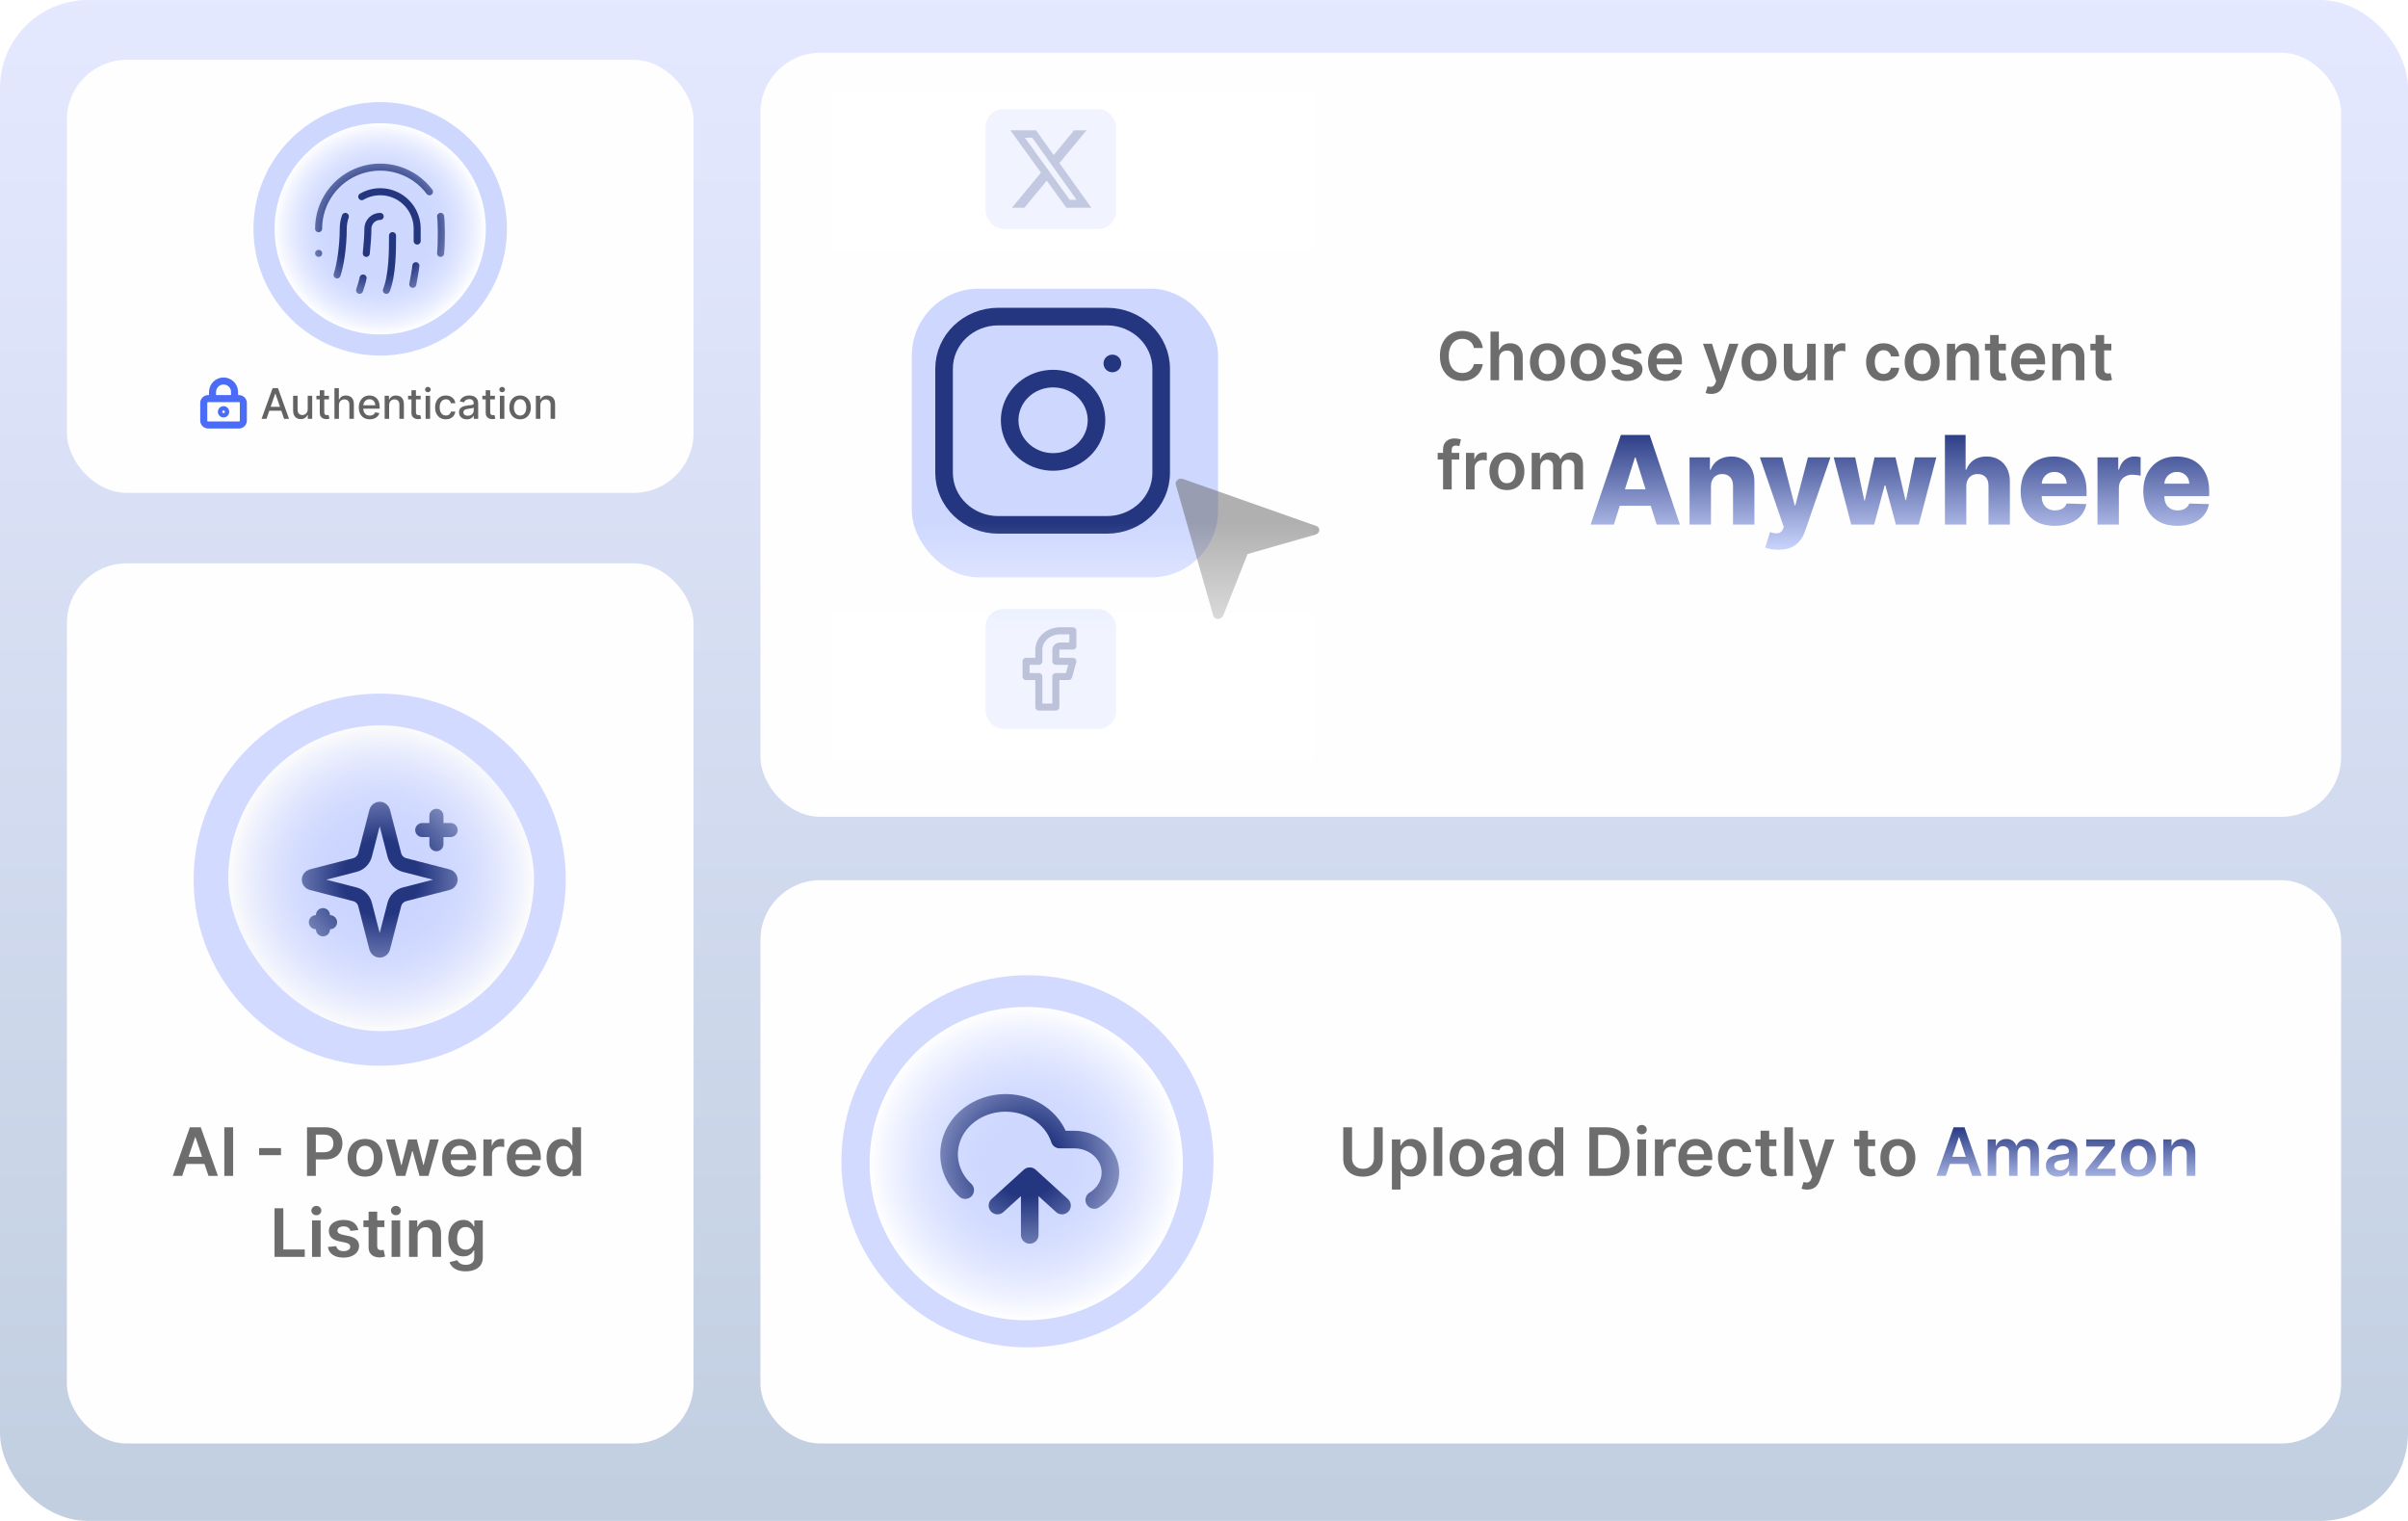 <svg width="684" height="432" viewBox="0 0 684 432" fill="none" xmlns="http://www.w3.org/2000/svg">
<g filter="url(#filter0_b_1213_559)">
<rect width="684" height="432" rx="25" fill="url(#paint0_linear_1213_559)"/>
<rect x="19" y="17" width="178" height="123" rx="17" fill="#FFFEFE"/>
<circle cx="108" cy="65" r="30" fill="#CED8FF"/>
<circle cx="108" cy="65" r="36" fill="#CED8FF"/>
<path d="M108 61.464C107.072 61.464 106.182 61.833 105.525 62.489C104.869 63.145 104.5 64.036 104.5 64.964C104.5 66.749 104.325 69.356 104.045 71.964M111.5 66.924C111.5 71.089 111.5 78.089 109.75 82.464M117.258 80.749C117.468 79.699 118.01 76.724 118.133 75.464M90.5 64.964C90.5 61.291 91.656 57.711 93.803 54.731C95.951 51.752 98.982 49.523 102.466 48.362C105.95 47.2 109.712 47.165 113.218 48.26C116.724 49.355 119.796 51.526 122 54.464M90.5 71.964H90.517M125.15 71.964C125.5 68.464 125.379 62.594 125.15 61.464M95.75 78.089C96.625 75.464 97.5 70.214 97.5 64.964C97.498 63.772 97.699 62.588 98.095 61.464M102.137 82.464C102.505 81.309 102.925 80.154 103.135 78.964M102.75 55.864C104.347 54.942 106.158 54.457 108.002 54.457C109.845 54.457 111.657 54.943 113.253 55.866C114.849 56.788 116.175 58.114 117.096 59.712C118.017 61.309 118.501 63.12 118.5 64.964V68.464" stroke="#243680" stroke-width="2" stroke-linecap="round" stroke-linejoin="round"/>
<circle cx="108" cy="65" r="30" fill="url(#paint1_radial_1213_559)"/>
<path d="M75.696 118.964H74.298L77.439 110.237H78.96L82.101 118.964H80.703L78.236 111.822H78.168L75.696 118.964ZM75.93 115.546H80.465V116.654H75.93V115.546ZM87.405 116.249V112.418H88.684V118.964H87.431V117.83H87.363C87.212 118.18 86.971 118.471 86.638 118.704C86.309 118.934 85.898 119.049 85.407 119.049C84.986 119.049 84.614 118.957 84.29 118.772C83.969 118.585 83.716 118.308 83.532 117.941C83.35 117.575 83.259 117.122 83.259 116.582V112.418H84.533V116.428C84.533 116.874 84.657 117.229 84.904 117.494C85.151 117.758 85.472 117.89 85.867 117.89C86.106 117.89 86.343 117.83 86.579 117.711C86.817 117.592 87.015 117.411 87.171 117.17C87.33 116.928 87.408 116.622 87.405 116.249ZM93.451 112.418V113.441H89.876V112.418H93.451ZM90.835 110.85H92.109V117.042C92.109 117.289 92.146 117.475 92.219 117.6C92.293 117.722 92.388 117.806 92.505 117.852C92.624 117.894 92.754 117.916 92.893 117.916C92.995 117.916 93.085 117.908 93.161 117.894C93.238 117.88 93.298 117.869 93.34 117.86L93.57 118.913C93.496 118.941 93.391 118.97 93.255 118.998C93.119 119.029 92.948 119.046 92.744 119.049C92.408 119.055 92.096 118.995 91.806 118.87C91.516 118.745 91.282 118.552 91.103 118.291C90.924 118.029 90.835 117.701 90.835 117.306V110.85ZM96.275 115.078V118.964H95.001V110.237H96.258V113.484H96.339C96.493 113.131 96.727 112.852 97.042 112.644C97.358 112.437 97.769 112.333 98.278 112.333C98.727 112.333 99.119 112.426 99.454 112.61C99.792 112.795 100.054 113.07 100.238 113.437C100.426 113.801 100.52 114.255 100.52 114.801V118.964H99.245V114.954C99.245 114.474 99.122 114.102 98.875 113.837C98.627 113.57 98.284 113.437 97.843 113.437C97.542 113.437 97.272 113.501 97.034 113.629C96.798 113.756 96.612 113.944 96.475 114.191C96.342 114.435 96.275 114.731 96.275 115.078ZM105.041 119.096C104.396 119.096 103.841 118.958 103.375 118.683C102.912 118.404 102.554 118.014 102.301 117.511C102.051 117.005 101.926 116.413 101.926 115.734C101.926 115.063 102.051 114.472 102.301 113.961C102.554 113.45 102.906 113.051 103.358 112.764C103.812 112.477 104.343 112.333 104.951 112.333C105.321 112.333 105.679 112.394 106.025 112.516C106.372 112.639 106.683 112.83 106.958 113.092C107.234 113.353 107.451 113.693 107.61 114.11C107.77 114.525 107.849 115.029 107.849 115.623V116.075H102.646V115.12H106.6C106.6 114.785 106.532 114.488 106.396 114.229C106.26 113.968 106.068 113.762 105.821 113.612C105.576 113.461 105.289 113.386 104.96 113.386C104.602 113.386 104.289 113.474 104.022 113.65C103.758 113.823 103.554 114.051 103.409 114.332C103.267 114.61 103.196 114.913 103.196 115.239V115.985C103.196 116.423 103.272 116.795 103.426 117.102C103.582 117.408 103.799 117.643 104.078 117.805C104.356 117.964 104.681 118.043 105.054 118.043C105.295 118.043 105.515 118.009 105.714 117.941C105.913 117.87 106.085 117.765 106.23 117.626C106.375 117.487 106.485 117.315 106.562 117.11L107.768 117.328C107.672 117.683 107.498 117.994 107.248 118.261C107.001 118.525 106.69 118.731 106.315 118.879C105.943 119.024 105.518 119.096 105.041 119.096ZM110.537 115.078V118.964H109.263V112.418H110.486V113.484H110.567C110.717 113.137 110.953 112.859 111.274 112.649C111.598 112.438 112.006 112.333 112.497 112.333C112.943 112.333 113.334 112.427 113.669 112.614C114.004 112.799 114.264 113.075 114.449 113.441C114.634 113.808 114.726 114.261 114.726 114.801V118.964H113.452V114.954C113.452 114.479 113.328 114.109 113.081 113.842C112.834 113.572 112.494 113.437 112.062 113.437C111.767 113.437 111.504 113.501 111.274 113.629C111.047 113.756 110.866 113.944 110.733 114.191C110.602 114.435 110.537 114.731 110.537 115.078ZM119.49 112.418V113.441H115.915V112.418H119.49ZM116.874 110.85H118.148V117.042C118.148 117.289 118.185 117.475 118.259 117.6C118.332 117.722 118.428 117.806 118.544 117.852C118.663 117.894 118.793 117.916 118.932 117.916C119.034 117.916 119.124 117.908 119.2 117.894C119.277 117.88 119.337 117.869 119.379 117.86L119.609 118.913C119.536 118.941 119.43 118.97 119.294 118.998C119.158 119.029 118.987 119.046 118.783 119.049C118.447 119.055 118.135 118.995 117.845 118.87C117.555 118.745 117.321 118.552 117.142 118.291C116.963 118.029 116.874 117.701 116.874 117.306V110.85ZM120.9 118.964V112.418H122.174V118.964H120.9ZM121.543 111.408C121.321 111.408 121.131 111.335 120.972 111.187C120.816 111.036 120.738 110.857 120.738 110.65C120.738 110.44 120.816 110.261 120.972 110.113C121.131 109.962 121.321 109.887 121.543 109.887C121.765 109.887 121.953 109.962 122.11 110.113C122.269 110.261 122.348 110.44 122.348 110.65C122.348 110.857 122.269 111.036 122.11 111.187C121.953 111.335 121.765 111.408 121.543 111.408ZM126.645 119.096C126.011 119.096 125.466 118.953 125.009 118.666C124.554 118.376 124.205 117.977 123.96 117.468C123.716 116.96 123.594 116.377 123.594 115.721C123.594 115.056 123.719 114.47 123.969 113.961C124.219 113.45 124.571 113.051 125.026 112.764C125.48 112.477 126.016 112.333 126.632 112.333C127.129 112.333 127.572 112.426 127.962 112.61C128.351 112.792 128.665 113.048 128.903 113.377C129.145 113.707 129.288 114.092 129.334 114.532H128.094C128.026 114.225 127.869 113.961 127.625 113.739C127.384 113.518 127.06 113.407 126.653 113.407C126.298 113.407 125.987 113.501 125.72 113.688C125.456 113.873 125.25 114.137 125.102 114.481C124.955 114.822 124.881 115.225 124.881 115.691C124.881 116.168 124.953 116.58 125.098 116.927C125.243 117.274 125.447 117.542 125.712 117.732C125.979 117.923 126.293 118.018 126.653 118.018C126.895 118.018 127.114 117.974 127.31 117.886C127.509 117.795 127.675 117.666 127.808 117.498C127.945 117.33 128.04 117.129 128.094 116.893H129.334C129.288 117.316 129.151 117.694 128.92 118.026C128.69 118.359 128.382 118.62 127.996 118.81C127.612 119.001 127.162 119.096 126.645 119.096ZM132.601 119.109C132.186 119.109 131.811 119.032 131.476 118.879C131.141 118.722 130.875 118.497 130.679 118.201C130.486 117.906 130.39 117.543 130.39 117.114C130.39 116.745 130.461 116.441 130.603 116.203C130.745 115.964 130.936 115.775 131.178 115.636C131.419 115.497 131.689 115.391 131.988 115.32C132.286 115.249 132.59 115.195 132.9 115.158C133.292 115.113 133.61 115.076 133.854 115.048C134.098 115.016 134.276 114.967 134.387 114.899C134.498 114.83 134.553 114.72 134.553 114.566V114.536C134.553 114.164 134.448 113.876 134.238 113.671C134.03 113.467 133.721 113.364 133.309 113.364C132.88 113.364 132.542 113.46 132.294 113.65C132.05 113.837 131.881 114.046 131.787 114.276L130.59 114.004C130.732 113.606 130.939 113.285 131.212 113.041C131.488 112.793 131.804 112.614 132.162 112.504C132.52 112.39 132.897 112.333 133.292 112.333C133.553 112.333 133.83 112.364 134.123 112.427C134.418 112.487 134.694 112.597 134.949 112.759C135.208 112.921 135.419 113.153 135.584 113.454C135.749 113.752 135.831 114.14 135.831 114.617V118.964H134.587V118.069H134.536C134.453 118.234 134.33 118.396 134.165 118.555C134 118.714 133.789 118.846 133.53 118.951C133.272 119.056 132.962 119.109 132.601 119.109ZM132.878 118.086C133.23 118.086 133.532 118.016 133.782 117.877C134.034 117.738 134.226 117.556 134.357 117.332C134.49 117.104 134.557 116.862 134.557 116.603V115.759C134.512 115.805 134.424 115.847 134.293 115.887C134.165 115.924 134.019 115.957 133.854 115.985C133.689 116.011 133.529 116.035 133.373 116.058C133.216 116.078 133.086 116.095 132.98 116.109C132.733 116.14 132.507 116.193 132.303 116.266C132.101 116.34 131.939 116.447 131.817 116.586C131.698 116.722 131.638 116.904 131.638 117.131C131.638 117.447 131.755 117.685 131.988 117.847C132.221 118.006 132.517 118.086 132.878 118.086ZM140.584 112.418V113.441H137.009V112.418H140.584ZM137.967 110.85H139.241V117.042C139.241 117.289 139.278 117.475 139.352 117.6C139.426 117.722 139.521 117.806 139.638 117.852C139.757 117.894 139.886 117.916 140.026 117.916C140.128 117.916 140.217 117.908 140.294 117.894C140.371 117.88 140.43 117.869 140.473 117.86L140.703 118.913C140.629 118.941 140.524 118.97 140.388 118.998C140.251 119.029 140.081 119.046 139.876 119.049C139.541 119.055 139.229 118.995 138.939 118.87C138.649 118.745 138.415 118.552 138.236 118.291C138.057 118.029 137.967 117.701 137.967 117.306V110.85ZM141.993 118.964V112.418H143.267V118.964H141.993ZM142.637 111.408C142.415 111.408 142.225 111.335 142.066 111.187C141.909 111.036 141.831 110.857 141.831 110.65C141.831 110.44 141.909 110.261 142.066 110.113C142.225 109.962 142.415 109.887 142.637 109.887C142.858 109.887 143.047 109.962 143.203 110.113C143.363 110.261 143.442 110.44 143.442 110.65C143.442 110.857 143.363 111.036 143.203 111.187C143.047 111.335 142.858 111.408 142.637 111.408ZM147.739 119.096C147.125 119.096 146.589 118.955 146.132 118.674C145.675 118.393 145.32 117.999 145.067 117.494C144.814 116.988 144.688 116.397 144.688 115.721C144.688 115.042 144.814 114.448 145.067 113.94C145.32 113.431 145.675 113.036 146.132 112.755C146.589 112.474 147.125 112.333 147.739 112.333C148.352 112.333 148.888 112.474 149.345 112.755C149.803 113.036 150.158 113.431 150.411 113.94C150.663 114.448 150.79 115.042 150.79 115.721C150.79 116.397 150.663 116.988 150.411 117.494C150.158 117.999 149.803 118.393 149.345 118.674C148.888 118.955 148.352 119.096 147.739 119.096ZM147.743 118.026C148.141 118.026 148.47 117.921 148.732 117.711C148.993 117.501 149.186 117.221 149.311 116.872C149.439 116.522 149.503 116.137 149.503 115.717C149.503 115.299 149.439 114.916 149.311 114.566C149.186 114.214 148.993 113.931 148.732 113.718C148.47 113.505 148.141 113.399 147.743 113.399C147.342 113.399 147.01 113.505 146.746 113.718C146.484 113.931 146.29 114.214 146.162 114.566C146.037 114.916 145.974 115.299 145.974 115.717C145.974 116.137 146.037 116.522 146.162 116.872C146.29 117.221 146.484 117.501 146.746 117.711C147.01 117.921 147.342 118.026 147.743 118.026ZM153.486 115.078V118.964H152.212V112.418H153.435V113.484H153.516C153.667 113.137 153.902 112.859 154.223 112.649C154.547 112.438 154.955 112.333 155.446 112.333C155.892 112.333 156.283 112.427 156.618 112.614C156.953 112.799 157.213 113.075 157.398 113.441C157.583 113.808 157.675 114.261 157.675 114.801V118.964H156.401V114.954C156.401 114.479 156.277 114.109 156.03 113.842C155.783 113.572 155.444 113.437 155.012 113.437C154.716 113.437 154.453 113.501 154.223 113.629C153.996 113.756 153.816 113.944 153.682 114.191C153.551 114.435 153.486 114.731 153.486 115.078Z" fill="#636363"/>
<g clip-path="url(#clip0_1213_559)">
<path d="M60.375 113.214V111.339C60.375 110.51 60.704 109.715 61.29 109.129C61.876 108.543 62.671 108.214 63.5 108.214C64.329 108.214 65.124 108.543 65.71 109.129C66.296 109.715 66.625 110.51 66.625 111.339V113.214M64.125 116.964C64.125 117.309 63.845 117.589 63.5 117.589C63.155 117.589 62.875 117.309 62.875 116.964C62.875 116.619 63.155 116.339 63.5 116.339C63.845 116.339 64.125 116.619 64.125 116.964ZM59.125 113.214H67.875C68.565 113.214 69.125 113.774 69.125 114.464V119.464C69.125 120.154 68.565 120.714 67.875 120.714H59.125C58.435 120.714 57.875 120.154 57.875 119.464V114.464C57.875 113.774 58.435 113.214 59.125 113.214Z" stroke="#4A6CF7" stroke-width="2" stroke-linecap="round" stroke-linejoin="round"/>
</g>
<rect x="216" y="15" width="449" height="217" rx="17" fill="#FFFEFE"/>
<g filter="url(#filter1_d_1213_559)">
<rect x="255" y="78" width="87" height="82" rx="19" fill="#CED8FF"/>
</g>
<path d="M458.433 149H451.82L460.409 123.545H468.599L477.188 149H470.576L464.597 129.959H464.398L458.433 149ZM457.55 138.982H471.371V143.656H457.55V138.982ZM486.006 138.112V149H479.928V129.909H485.708V133.414H485.919C486.342 132.246 487.063 131.33 488.082 130.667C489.101 129.996 490.315 129.661 491.724 129.661C493.066 129.661 494.23 129.963 495.216 130.568C496.21 131.164 496.981 132.001 497.528 133.078C498.083 134.147 498.356 135.399 498.348 136.832V149H492.27V138.025C492.279 136.965 492.009 136.136 491.463 135.539C490.924 134.943 490.174 134.645 489.213 134.645C488.575 134.645 488.011 134.785 487.523 135.067C487.042 135.341 486.669 135.734 486.404 136.248C486.147 136.762 486.015 137.383 486.006 138.112ZM505.144 156.159C504.415 156.159 503.727 156.101 503.081 155.985C502.434 155.877 501.879 155.732 501.415 155.55L502.757 151.138C503.354 151.337 503.893 151.453 504.373 151.486C504.862 151.519 505.28 151.44 505.628 151.25C505.985 151.067 506.258 150.74 506.449 150.268L506.685 149.696L499.899 129.909H506.262L509.78 143.531H509.979L513.546 129.909H519.947L512.75 150.827C512.402 151.871 511.909 152.791 511.271 153.586C510.641 154.39 509.825 155.02 508.823 155.475C507.828 155.931 506.602 156.159 505.144 156.159ZM525.844 149L520.873 129.909H526.975L529.548 142.139H529.71L532.469 129.909H538.422L541.256 142.052H541.418L543.916 129.909H550.019L545.035 149H538.534L535.551 137.876H535.34L532.357 149H525.844ZM558.536 138.112V149H552.458V123.545H558.337V133.414H558.548C558.979 132.237 559.683 131.318 560.661 130.655C561.647 129.992 562.853 129.661 564.278 129.661C565.62 129.661 566.788 129.959 567.783 130.555C568.777 131.144 569.548 131.976 570.094 133.054C570.65 134.131 570.923 135.39 570.915 136.832V149H564.837V138.025C564.845 136.965 564.58 136.136 564.042 135.539C563.503 134.943 562.745 134.645 561.767 134.645C561.129 134.645 560.566 134.785 560.077 135.067C559.596 135.341 559.219 135.734 558.946 136.248C558.681 136.762 558.544 137.383 558.536 138.112ZM583.633 149.36C581.636 149.36 579.912 148.967 578.462 148.18C577.021 147.384 575.91 146.253 575.131 144.787C574.361 143.312 573.975 141.559 573.975 139.529C573.975 137.557 574.365 135.834 575.144 134.359C575.923 132.875 577.021 131.724 578.437 130.903C579.854 130.075 581.524 129.661 583.446 129.661C584.805 129.661 586.048 129.872 587.175 130.294C588.302 130.717 589.275 131.343 590.096 132.171C590.916 133 591.554 134.023 592.01 135.241C592.466 136.451 592.693 137.839 592.693 139.405V140.921H576.101V137.391H587.038C587.03 136.745 586.877 136.169 586.578 135.664C586.28 135.158 585.87 134.765 585.348 134.483C584.834 134.193 584.242 134.048 583.571 134.048C582.891 134.048 582.282 134.201 581.744 134.508C581.205 134.806 580.778 135.216 580.463 135.738C580.148 136.252 579.983 136.836 579.966 137.491V141.083C579.966 141.862 580.119 142.545 580.426 143.134C580.733 143.714 581.168 144.165 581.731 144.488C582.295 144.811 582.966 144.973 583.745 144.973C584.283 144.973 584.772 144.898 585.211 144.749C585.65 144.6 586.027 144.381 586.342 144.091C586.657 143.801 586.893 143.444 587.051 143.022L592.631 143.183C592.399 144.434 591.89 145.524 591.103 146.452C590.324 147.372 589.3 148.089 588.033 148.602C586.765 149.108 585.298 149.36 583.633 149.36ZM595.798 149V129.909H601.701V133.389H601.9C602.248 132.13 602.816 131.193 603.603 130.58C604.39 129.959 605.306 129.648 606.35 129.648C606.632 129.648 606.922 129.669 607.22 129.71C607.518 129.743 607.796 129.797 608.053 129.872V135.154C607.763 135.055 607.381 134.976 606.909 134.918C606.445 134.86 606.031 134.831 605.666 134.831C604.945 134.831 604.295 134.993 603.715 135.316C603.143 135.631 602.692 136.074 602.36 136.646C602.037 137.209 601.875 137.872 601.875 138.634V149H595.798ZM618.462 149.36C616.465 149.36 614.741 148.967 613.291 148.18C611.85 147.384 610.739 146.253 609.96 144.787C609.19 143.312 608.805 141.559 608.805 139.529C608.805 137.557 609.194 135.834 609.973 134.359C610.752 132.875 611.85 131.724 613.267 130.903C614.683 130.075 616.353 129.661 618.275 129.661C619.634 129.661 620.877 129.872 622.004 130.294C623.131 130.717 624.105 131.343 624.925 132.171C625.745 133 626.383 134.023 626.839 135.241C627.295 136.451 627.523 137.839 627.523 139.405V140.921H610.93V137.391H621.867C621.859 136.745 621.706 136.169 621.407 135.664C621.109 135.158 620.699 134.765 620.177 134.483C619.663 134.193 619.071 134.048 618.4 134.048C617.72 134.048 617.111 134.201 616.573 134.508C616.034 134.806 615.607 135.216 615.292 135.738C614.978 136.252 614.812 136.836 614.795 137.491V141.083C614.795 141.862 614.949 142.545 615.255 143.134C615.562 143.714 615.997 144.165 616.56 144.488C617.124 144.811 617.795 144.973 618.574 144.973C619.112 144.973 619.601 144.898 620.04 144.749C620.479 144.6 620.856 144.381 621.171 144.091C621.486 143.801 621.722 143.444 621.88 143.022L627.46 143.183C627.228 144.434 626.719 145.524 625.932 146.452C625.153 147.372 624.129 148.089 622.862 148.602C621.594 149.108 620.127 149.36 618.462 149.36Z" fill="url(#paint2_linear_1213_559)"/>
<path d="M421.191 98.844H418.667C418.595 98.43 418.463 98.064 418.269 97.744C418.076 97.421 417.835 97.146 417.547 96.921C417.259 96.696 416.931 96.528 416.562 96.415C416.198 96.298 415.804 96.24 415.381 96.24C414.63 96.24 413.964 96.429 413.384 96.806C412.804 97.18 412.35 97.729 412.021 98.453C411.693 99.172 411.529 100.052 411.529 101.091C411.529 102.148 411.693 103.039 412.021 103.763C412.354 104.482 412.808 105.027 413.384 105.396C413.964 105.76 414.628 105.942 415.375 105.942C415.788 105.942 416.175 105.888 416.535 105.78C416.9 105.668 417.226 105.504 417.513 105.288C417.806 105.072 418.051 104.806 418.249 104.491C418.451 104.177 418.591 103.817 418.667 103.412L421.191 103.425C421.096 104.082 420.892 104.698 420.577 105.274C420.266 105.85 419.859 106.358 419.355 106.799C418.852 107.235 418.262 107.577 417.588 107.825C416.913 108.067 416.164 108.189 415.341 108.189C414.126 108.189 413.042 107.908 412.089 107.346C411.135 106.783 410.384 105.971 409.835 104.91C409.286 103.848 409.012 102.575 409.012 101.091C409.012 99.602 409.289 98.329 409.842 97.272C410.395 96.21 411.149 95.399 412.102 94.836C413.056 94.274 414.135 93.993 415.341 93.993C416.11 93.993 416.825 94.101 417.487 94.317C418.148 94.533 418.737 94.85 419.254 95.268C419.772 95.682 420.197 96.19 420.529 96.793C420.867 97.391 421.087 98.075 421.191 98.844ZM425.818 101.928V108H423.375V94.182H425.764V99.397H425.885C426.128 98.813 426.504 98.352 427.012 98.014C427.525 97.672 428.177 97.501 428.968 97.501C429.688 97.501 430.316 97.652 430.851 97.954C431.386 98.255 431.8 98.696 432.092 99.276C432.389 99.856 432.538 100.565 432.538 101.401V108H430.095V101.779C430.095 101.082 429.915 100.54 429.555 100.153C429.2 99.762 428.701 99.566 428.058 99.566C427.626 99.566 427.239 99.66 426.897 99.849C426.56 100.034 426.294 100.301 426.101 100.652C425.912 101.003 425.818 101.428 425.818 101.928ZM439.548 108.202C438.536 108.202 437.659 107.98 436.917 107.534C436.174 107.089 435.599 106.466 435.189 105.665C434.785 104.865 434.582 103.929 434.582 102.859C434.582 101.788 434.785 100.85 435.189 100.045C435.599 99.24 436.174 98.615 436.917 98.169C437.659 97.724 438.536 97.501 439.548 97.501C440.56 97.501 441.437 97.724 442.179 98.169C442.922 98.615 443.495 99.24 443.9 100.045C444.309 100.85 444.514 101.788 444.514 102.859C444.514 103.929 444.309 104.865 443.9 105.665C443.495 106.466 442.922 107.089 442.179 107.534C441.437 107.98 440.56 108.202 439.548 108.202ZM439.562 106.246C440.11 106.246 440.569 106.095 440.938 105.794C441.307 105.488 441.581 105.078 441.761 104.566C441.946 104.053 442.038 103.482 442.038 102.852C442.038 102.218 441.946 101.644 441.761 101.131C441.581 100.614 441.307 100.203 440.938 99.897C440.569 99.591 440.11 99.438 439.562 99.438C438.999 99.438 438.531 99.591 438.158 99.897C437.789 100.203 437.513 100.614 437.328 101.131C437.148 101.644 437.058 102.218 437.058 102.852C437.058 103.482 437.148 104.053 437.328 104.566C437.513 105.078 437.789 105.488 438.158 105.794C438.531 106.095 438.999 106.246 439.562 106.246ZM451.108 108.202C450.096 108.202 449.218 107.98 448.476 107.534C447.734 107.089 447.158 106.466 446.749 105.665C446.344 104.865 446.142 103.929 446.142 102.859C446.142 101.788 446.344 100.85 446.749 100.045C447.158 99.24 447.734 98.615 448.476 98.169C449.218 97.724 450.096 97.501 451.108 97.501C452.12 97.501 452.997 97.724 453.739 98.169C454.481 98.615 455.055 99.24 455.46 100.045C455.869 100.85 456.074 101.788 456.074 102.859C456.074 103.929 455.869 104.865 455.46 105.665C455.055 106.466 454.481 107.089 453.739 107.534C452.997 107.98 452.12 108.202 451.108 108.202ZM451.121 106.246C451.67 106.246 452.129 106.095 452.498 105.794C452.866 105.488 453.141 105.078 453.321 104.566C453.505 104.053 453.597 103.482 453.597 102.852C453.597 102.218 453.505 101.644 453.321 101.131C453.141 100.614 452.866 100.203 452.498 99.897C452.129 99.591 451.67 99.438 451.121 99.438C450.559 99.438 450.091 99.591 449.718 99.897C449.349 100.203 449.072 100.614 448.888 101.131C448.708 101.644 448.618 102.218 448.618 102.852C448.618 103.482 448.708 104.053 448.888 104.566C449.072 105.078 449.349 105.488 449.718 105.794C450.091 106.095 450.559 106.246 451.121 106.246ZM466.338 100.376L464.111 100.619C464.048 100.394 463.938 100.182 463.78 99.984C463.628 99.787 463.421 99.627 463.16 99.505C462.899 99.384 462.579 99.323 462.202 99.323C461.693 99.323 461.266 99.433 460.92 99.654C460.578 99.874 460.409 100.16 460.414 100.511C460.409 100.812 460.519 101.057 460.744 101.246C460.974 101.435 461.351 101.59 461.878 101.712L463.646 102.089C464.626 102.301 465.355 102.636 465.832 103.095C466.313 103.554 466.556 104.154 466.56 104.896C466.556 105.549 466.365 106.124 465.987 106.624C465.613 107.118 465.094 107.505 464.428 107.784C463.762 108.063 462.998 108.202 462.134 108.202C460.866 108.202 459.845 107.937 459.071 107.406C458.297 106.871 457.836 106.127 457.688 105.173L460.07 104.944C460.177 105.411 460.407 105.764 460.758 106.003C461.109 106.241 461.565 106.36 462.127 106.36C462.708 106.36 463.173 106.241 463.524 106.003C463.879 105.764 464.057 105.47 464.057 105.119C464.057 104.822 463.942 104.577 463.713 104.384C463.488 104.19 463.137 104.042 462.66 103.938L460.893 103.567C459.899 103.36 459.163 103.012 458.686 102.521C458.21 102.027 457.973 101.401 457.978 100.646C457.973 100.007 458.147 99.454 458.497 98.986C458.853 98.513 459.345 98.149 459.975 97.893C460.609 97.632 461.34 97.501 462.168 97.501C463.382 97.501 464.338 97.76 465.035 98.277C465.737 98.795 466.171 99.494 466.338 100.376ZM473.162 108.202C472.123 108.202 471.226 107.987 470.47 107.555C469.719 107.118 469.141 106.502 468.736 105.706C468.331 104.905 468.129 103.963 468.129 102.879C468.129 101.813 468.331 100.877 468.736 100.072C469.146 99.262 469.717 98.633 470.45 98.183C471.183 97.729 472.045 97.501 473.034 97.501C473.673 97.501 474.276 97.605 474.842 97.812C475.414 98.014 475.917 98.329 476.354 98.756C476.795 99.184 477.141 99.728 477.393 100.389C477.645 101.046 477.771 101.829 477.771 102.737V103.486H469.276V101.84H475.429C475.425 101.372 475.324 100.956 475.126 100.592C474.928 100.223 474.651 99.933 474.296 99.721C473.945 99.51 473.536 99.404 473.068 99.404C472.569 99.404 472.13 99.526 471.752 99.769C471.374 100.007 471.08 100.322 470.868 100.713C470.661 101.1 470.556 101.525 470.551 101.988V103.425C470.551 104.028 470.661 104.545 470.882 104.977C471.102 105.405 471.41 105.733 471.806 105.962C472.202 106.187 472.665 106.3 473.196 106.3C473.551 106.3 473.873 106.25 474.161 106.151C474.449 106.048 474.698 105.897 474.91 105.699C475.121 105.501 475.281 105.256 475.389 104.964L477.669 105.22C477.526 105.823 477.251 106.349 476.846 106.799C476.446 107.244 475.933 107.591 475.308 107.838C474.683 108.081 473.968 108.202 473.162 108.202ZM486.068 111.886C485.735 111.886 485.427 111.859 485.144 111.805C484.865 111.756 484.642 111.697 484.476 111.63L485.042 109.727C485.398 109.831 485.715 109.88 485.994 109.876C486.273 109.871 486.518 109.783 486.729 109.613C486.945 109.446 487.127 109.167 487.276 108.776L487.485 108.216L483.727 97.636H486.318L488.706 105.463H488.814L491.209 97.636H493.807L489.657 109.255C489.464 109.804 489.208 110.274 488.888 110.665C488.569 111.061 488.178 111.362 487.714 111.569C487.256 111.781 486.707 111.886 486.068 111.886ZM499.665 108.202C498.653 108.202 497.776 107.98 497.034 107.534C496.292 107.089 495.716 106.466 495.307 105.665C494.902 104.865 494.699 103.929 494.699 102.859C494.699 101.788 494.902 100.85 495.307 100.045C495.716 99.24 496.292 98.615 497.034 98.169C497.776 97.724 498.653 97.501 499.665 97.501C500.677 97.501 501.554 97.724 502.297 98.169C503.039 98.615 503.612 99.24 504.017 100.045C504.426 100.85 504.631 101.788 504.631 102.859C504.631 103.929 504.426 104.865 504.017 105.665C503.612 106.466 503.039 107.089 502.297 107.534C501.554 107.98 500.677 108.202 499.665 108.202ZM499.679 106.246C500.227 106.246 500.686 106.095 501.055 105.794C501.424 105.488 501.698 105.078 501.878 104.566C502.063 104.053 502.155 103.482 502.155 102.852C502.155 102.218 502.063 101.644 501.878 101.131C501.698 100.614 501.424 100.203 501.055 99.897C500.686 99.591 500.227 99.438 499.679 99.438C499.116 99.438 498.649 99.591 498.275 99.897C497.906 100.203 497.63 100.614 497.445 101.131C497.265 101.644 497.176 102.218 497.176 102.852C497.176 103.482 497.265 104.053 497.445 104.566C497.63 105.078 497.906 105.488 498.275 105.794C498.649 106.095 499.116 106.246 499.679 106.246ZM513.31 103.641V97.636H515.752V108H513.384V106.158H513.276C513.042 106.738 512.657 107.213 512.122 107.582C511.591 107.951 510.937 108.135 510.159 108.135C509.48 108.135 508.879 107.984 508.357 107.683C507.84 107.377 507.435 106.934 507.143 106.354C506.85 105.769 506.704 105.063 506.704 104.235V97.636H509.147V103.857C509.147 104.514 509.327 105.036 509.686 105.423C510.046 105.809 510.519 106.003 511.103 106.003C511.463 106.003 511.812 105.915 512.149 105.74C512.487 105.564 512.763 105.303 512.979 104.957C513.199 104.606 513.31 104.168 513.31 103.641ZM518.264 108V97.636H520.632V99.364H520.74C520.929 98.765 521.253 98.304 521.712 97.981C522.175 97.652 522.703 97.488 523.297 97.488C523.432 97.488 523.583 97.495 523.749 97.508C523.92 97.517 524.062 97.533 524.174 97.555V99.802C524.071 99.766 523.907 99.735 523.682 99.708C523.461 99.676 523.248 99.66 523.041 99.66C522.595 99.66 522.195 99.757 521.84 99.951C521.489 100.14 521.212 100.403 521.01 100.74C520.807 101.077 520.706 101.467 520.706 101.907V108H518.264ZM535.03 108.202C533.996 108.202 533.108 107.975 532.365 107.521C531.628 107.067 531.059 106.439 530.658 105.638C530.262 104.833 530.065 103.907 530.065 102.859C530.065 101.806 530.267 100.877 530.672 100.072C531.077 99.262 531.648 98.633 532.386 98.183C533.128 97.729 534.005 97.501 535.017 97.501C535.858 97.501 536.603 97.657 537.25 97.967C537.902 98.273 538.422 98.707 538.809 99.269C539.196 99.827 539.416 100.479 539.47 101.226H537.136C537.041 100.727 536.816 100.31 536.461 99.978C536.11 99.64 535.64 99.472 535.051 99.472C534.551 99.472 534.113 99.606 533.735 99.876C533.357 100.142 533.063 100.524 532.851 101.023C532.644 101.523 532.541 102.121 532.541 102.818C532.541 103.524 532.644 104.132 532.851 104.64C533.058 105.144 533.348 105.533 533.722 105.807C534.099 106.077 534.542 106.212 535.051 106.212C535.411 106.212 535.732 106.145 536.016 106.01C536.303 105.87 536.544 105.67 536.737 105.409C536.931 105.148 537.064 104.831 537.136 104.458H539.47C539.412 105.191 539.196 105.841 538.822 106.408C538.449 106.97 537.941 107.411 537.297 107.73C536.654 108.045 535.899 108.202 535.03 108.202ZM545.996 108.202C544.984 108.202 544.107 107.98 543.365 107.534C542.623 107.089 542.047 106.466 541.638 105.665C541.233 104.865 541.03 103.929 541.03 102.859C541.03 101.788 541.233 100.85 541.638 100.045C542.047 99.24 542.623 98.615 543.365 98.169C544.107 97.724 544.984 97.501 545.996 97.501C547.008 97.501 547.885 97.724 548.628 98.169C549.37 98.615 549.943 99.24 550.348 100.045C550.758 100.85 550.962 101.788 550.962 102.859C550.962 103.929 550.758 104.865 550.348 105.665C549.943 106.466 549.37 107.089 548.628 107.534C547.885 107.98 547.008 108.202 545.996 108.202ZM546.01 106.246C546.559 106.246 547.017 106.095 547.386 105.794C547.755 105.488 548.029 105.078 548.209 104.566C548.394 104.053 548.486 103.482 548.486 102.852C548.486 102.218 548.394 101.644 548.209 101.131C548.029 100.614 547.755 100.203 547.386 99.897C547.017 99.591 546.559 99.438 546.01 99.438C545.448 99.438 544.98 99.591 544.606 99.897C544.238 100.203 543.961 100.614 543.776 101.131C543.597 101.644 543.507 102.218 543.507 102.852C543.507 103.482 543.597 104.053 543.776 104.566C543.961 105.078 544.238 105.488 544.606 105.794C544.98 106.095 545.448 106.246 546.01 106.246ZM555.478 101.928V108H553.035V97.636H555.37V99.397H555.491C555.73 98.817 556.11 98.356 556.631 98.014C557.158 97.672 557.808 97.501 558.581 97.501C559.297 97.501 559.92 97.654 560.45 97.96C560.986 98.266 561.399 98.709 561.692 99.289C561.989 99.87 562.135 100.574 562.13 101.401V108H559.688V101.779C559.688 101.086 559.508 100.544 559.148 100.153C558.793 99.762 558.3 99.566 557.671 99.566C557.243 99.566 556.863 99.66 556.53 99.849C556.202 100.034 555.943 100.301 555.754 100.652C555.57 101.003 555.478 101.428 555.478 101.928ZM569.788 97.636V99.526H563.831V97.636H569.788ZM565.302 95.153H567.744V104.883C567.744 105.211 567.794 105.463 567.892 105.638C567.996 105.809 568.131 105.926 568.297 105.989C568.464 106.052 568.648 106.084 568.851 106.084C569.004 106.084 569.143 106.073 569.269 106.05C569.399 106.028 569.498 106.007 569.566 105.989L569.977 107.899C569.847 107.944 569.66 107.993 569.417 108.047C569.179 108.101 568.887 108.133 568.54 108.142C567.928 108.16 567.377 108.067 566.887 107.865C566.397 107.658 566.008 107.339 565.72 106.907C565.437 106.475 565.297 105.935 565.302 105.288V95.153ZM576.308 108.202C575.269 108.202 574.371 107.987 573.616 107.555C572.865 107.118 572.287 106.502 571.882 105.706C571.477 104.905 571.275 103.963 571.275 102.879C571.275 101.813 571.477 100.877 571.882 100.072C572.291 99.262 572.862 98.633 573.596 98.183C574.329 97.729 575.19 97.501 576.18 97.501C576.818 97.501 577.421 97.605 577.988 97.812C578.559 98.014 579.063 98.329 579.499 98.756C579.94 99.184 580.286 99.728 580.538 100.389C580.79 101.046 580.916 101.829 580.916 102.737V103.486H572.422V101.84H578.575C578.57 101.372 578.469 100.956 578.271 100.592C578.073 100.223 577.797 99.933 577.441 99.721C577.091 99.51 576.681 99.404 576.213 99.404C575.714 99.404 575.276 99.526 574.898 99.769C574.52 100.007 574.225 100.322 574.014 100.713C573.807 101.1 573.701 101.525 573.697 101.988V103.425C573.697 104.028 573.807 104.545 574.027 104.977C574.248 105.405 574.556 105.733 574.952 105.962C575.348 106.187 575.811 106.3 576.342 106.3C576.697 106.3 577.019 106.25 577.306 106.151C577.594 106.048 577.844 105.897 578.055 105.699C578.267 105.501 578.426 105.256 578.534 104.964L580.815 105.22C580.671 105.823 580.397 106.349 579.992 106.799C579.592 107.244 579.079 107.591 578.453 107.838C577.828 108.081 577.113 108.202 576.308 108.202ZM585.425 101.928V108H582.983V97.636H585.317V99.397H585.438C585.677 98.817 586.057 98.356 586.579 98.014C587.105 97.672 587.755 97.501 588.529 97.501C589.244 97.501 589.867 97.654 590.398 97.96C590.933 98.266 591.347 98.709 591.639 99.289C591.936 99.87 592.082 100.574 592.078 101.401V108H589.635V101.779C589.635 101.086 589.455 100.544 589.095 100.153C588.74 99.762 588.248 99.566 587.618 99.566C587.19 99.566 586.81 99.66 586.478 99.849C586.149 100.034 585.891 100.301 585.702 100.652C585.517 101.003 585.425 101.428 585.425 101.928ZM599.736 97.636V99.526H593.778V97.636H599.736ZM595.249 95.153H597.691V104.883C597.691 105.211 597.741 105.463 597.84 105.638C597.943 105.809 598.078 105.926 598.245 105.989C598.411 106.052 598.595 106.084 598.798 106.084C598.951 106.084 599.09 106.073 599.216 106.05C599.347 106.028 599.446 106.007 599.513 105.989L599.925 107.899C599.794 107.944 599.608 107.993 599.365 108.047C599.126 108.101 598.834 108.133 598.487 108.142C597.876 108.16 597.325 108.067 596.834 107.865C596.344 107.658 595.955 107.339 595.667 106.907C595.384 106.475 595.244 105.935 595.249 105.288V95.153ZM414.504 128.636V130.526H408.378V128.636H414.504ZM409.909 139V127.658C409.909 126.961 410.053 126.381 410.341 125.917C410.634 125.454 411.025 125.108 411.515 124.878C412.006 124.649 412.55 124.534 413.148 124.534C413.571 124.534 413.946 124.568 414.275 124.635C414.603 124.703 414.846 124.763 415.004 124.817L414.518 126.707C414.414 126.675 414.284 126.644 414.126 126.612C413.969 126.576 413.794 126.558 413.6 126.558C413.146 126.558 412.824 126.668 412.635 126.889C412.451 127.105 412.359 127.415 412.359 127.82V139H409.909ZM416.417 139V128.636H418.785V130.364H418.893C419.082 129.765 419.406 129.304 419.865 128.98C420.328 128.652 420.857 128.488 421.45 128.488C421.585 128.488 421.736 128.495 421.903 128.508C422.073 128.517 422.215 128.533 422.328 128.555V130.802C422.224 130.766 422.06 130.735 421.835 130.708C421.615 130.676 421.401 130.661 421.194 130.661C420.749 130.661 420.348 130.757 419.993 130.951C419.642 131.14 419.366 131.403 419.163 131.74C418.961 132.077 418.86 132.467 418.86 132.907V139H416.417ZM428.044 139.202C427.032 139.202 426.155 138.98 425.413 138.534C424.671 138.089 424.095 137.466 423.685 136.665C423.281 135.865 423.078 134.929 423.078 133.859C423.078 132.788 423.281 131.85 423.685 131.045C424.095 130.24 424.671 129.615 425.413 129.169C426.155 128.724 427.032 128.501 428.044 128.501C429.056 128.501 429.933 128.724 430.676 129.169C431.418 129.615 431.991 130.24 432.396 131.045C432.805 131.85 433.01 132.788 433.01 133.859C433.01 134.929 432.805 135.865 432.396 136.665C431.991 137.466 431.418 138.089 430.676 138.534C429.933 138.98 429.056 139.202 428.044 139.202ZM428.058 137.246C428.606 137.246 429.065 137.095 429.434 136.794C429.803 136.488 430.077 136.078 430.257 135.566C430.442 135.053 430.534 134.482 430.534 133.852C430.534 133.218 430.442 132.644 430.257 132.131C430.077 131.614 429.803 131.203 429.434 130.897C429.065 130.591 428.606 130.438 428.058 130.438C427.495 130.438 427.028 130.591 426.654 130.897C426.285 131.203 426.009 131.614 425.824 132.131C425.644 132.644 425.554 133.218 425.554 133.852C425.554 134.482 425.644 135.053 425.824 135.566C426.009 136.078 426.285 136.488 426.654 136.794C427.028 137.095 427.495 137.246 428.058 137.246ZM435.083 139V128.636H437.418V130.397H437.539C437.755 129.804 438.113 129.34 438.612 129.007C439.111 128.67 439.707 128.501 440.4 128.501C441.102 128.501 441.693 128.672 442.174 129.014C442.66 129.352 443.002 129.813 443.2 130.397H443.308C443.537 129.822 443.924 129.363 444.468 129.021C445.017 128.675 445.667 128.501 446.418 128.501C447.372 128.501 448.15 128.803 448.753 129.406C449.356 130.008 449.657 130.888 449.657 132.044V139H447.208V132.422C447.208 131.778 447.037 131.308 446.695 131.011C446.353 130.71 445.935 130.559 445.44 130.559C444.851 130.559 444.39 130.744 444.057 131.113C443.728 131.477 443.564 131.951 443.564 132.536V139H441.169V132.32C441.169 131.785 441.007 131.358 440.683 131.038C440.364 130.719 439.946 130.559 439.428 130.559C439.077 130.559 438.758 130.649 438.47 130.829C438.182 131.005 437.953 131.254 437.782 131.578C437.611 131.897 437.526 132.271 437.526 132.698V139H435.083Z" fill="#6D6D6D"/>
<rect x="216" y="250" width="449" height="160" rx="17" fill="#FFFEFE"/>
<path d="M315.958 103.229H315.989M283.583 89.916H314.416C322.93 89.916 329.833 96.539 329.833 104.708V134.292C329.833 142.461 322.93 149.083 314.416 149.083H283.583C275.068 149.083 268.166 142.461 268.166 134.292V104.708C268.166 96.539 275.068 89.916 283.583 89.916ZM311.333 117.636C311.713 120.098 311.275 122.613 310.08 124.822C308.885 127.031 306.995 128.823 304.678 129.942C302.361 131.061 299.735 131.45 297.173 131.055C294.612 130.659 292.246 129.499 290.412 127.739C288.577 125.979 287.368 123.709 286.956 121.252C286.544 118.794 286.95 116.275 288.116 114.052C289.282 111.828 291.15 110.015 293.452 108.868C295.755 107.722 298.376 107.301 300.942 107.667C303.559 108.039 305.983 109.209 307.854 111.004C309.725 112.8 310.945 115.125 311.333 117.636Z" stroke="#243680" stroke-width="5" stroke-linecap="round" stroke-linejoin="round"/>
<rect x="280" y="173" width="37" height="34" rx="5" fill="#CED8FF" fill-opacity="0.48"/>
<rect x="280" y="173" width="37" height="34" rx="5" fill="#CED8FF" fill-opacity="0.48"/>
<path d="M304.751 179.167H301.126C299.523 179.167 297.987 179.737 296.854 180.753C295.721 181.769 295.084 183.147 295.084 184.583V187.833H291.459V192.167H295.084V200.833H299.917V192.167H303.542L304.751 187.833H299.917V184.583C299.917 184.296 300.045 184.02 300.271 183.817C300.498 183.614 300.805 183.5 301.126 183.5H304.751V179.167Z" stroke="#243680" stroke-opacity="0.68" stroke-width="2" stroke-linecap="round" stroke-linejoin="round"/>
<rect x="280" y="31" width="37" height="34" rx="5" fill="#CED8FF" fill-opacity="0.48"/>
<rect x="280" y="31" width="37" height="34" rx="5" fill="#CED8FF" fill-opacity="0.48"/>
<g clip-path="url(#clip1_1213_559)">
<path d="M305.114 37H308.64L300.936 46.319L310 59H302.902L297.344 51.309L290.983 59H287.454L295.695 49.032L287 37H294.277L299.302 44.03L305.114 37ZM303.876 56.766H305.83L293.216 39.117H291.119L303.876 56.766Z" fill="#243680" fill-opacity="0.6"/>
</g>
<g filter="url(#filter2_b_1213_559)">
<path d="M346.407 175.717L346.021 175.827C345.706 175.826 345.406 175.74 345.161 175.58C344.916 175.419 344.738 175.192 344.651 174.929L334.001 137.671C333.906 137.341 333.964 136.983 334.16 136.671C334.357 136.359 334.677 136.118 335.053 136C335.396 135.902 335.728 135.928 336.039 136.041L373.893 149.401C374.172 149.493 374.406 149.663 374.559 149.887C374.713 150.111 374.78 150.378 374.75 150.65C374.72 150.922 374.594 151.185 374.392 151.401C374.189 151.618 373.92 151.777 373.621 151.856L354.374 157.358L347.458 174.852C347.364 175.054 347.221 175.237 347.038 175.387C346.856 175.537 346.64 175.65 346.407 175.717Z" fill="#636364" fill-opacity="0.5"/>
</g>
<rect x="236" y="26" width="137" height="190" fill="url(#paint3_linear_1213_559)"/>
<rect x="236" y="26" width="137" height="190" fill="url(#paint4_linear_1213_559)"/>
<rect x="19" y="160" width="178" height="250" rx="17" fill="#FFFEFE"/>
<circle cx="107.855" cy="249.855" r="52.855" fill="#D2DBFF"/>
<circle cx="291.855" cy="329.855" r="52.855" fill="#D2DBFF"/>
<g filter="url(#filter3_b_1213_559)">
<rect x="64.834" y="206.014" width="86.863" height="86.863" rx="43.432" fill="#CBD5FF"/>
</g>
<path d="M123.971 231.724V239.783M128 235.754H119.942M91.739 259.928V263.957M93.753 261.942H89.724M103.699 256.906C103.519 256.209 103.156 255.573 102.647 255.063C102.138 254.554 101.501 254.191 100.804 254.011L88.445 250.824C88.234 250.764 88.049 250.637 87.916 250.462C87.784 250.288 87.713 250.074 87.713 249.855C87.713 249.636 87.784 249.423 87.916 249.248C88.049 249.073 88.234 248.946 88.445 248.886L100.804 245.697C101.501 245.517 102.137 245.154 102.646 244.646C103.155 244.137 103.519 243.501 103.699 242.804L106.886 230.445C106.945 230.234 107.072 230.047 107.247 229.914C107.422 229.781 107.636 229.709 107.856 229.709C108.076 229.709 108.29 229.781 108.465 229.914C108.64 230.047 108.767 230.234 108.826 230.445L112.011 242.804C112.191 243.502 112.554 244.138 113.063 244.647C113.572 245.156 114.209 245.519 114.906 245.699L127.265 248.884C127.477 248.943 127.665 249.07 127.798 249.245C127.932 249.42 128.004 249.635 128.004 249.855C128.004 250.076 127.932 250.29 127.798 250.465C127.665 250.641 127.477 250.768 127.265 250.826L114.906 254.011C114.209 254.191 113.572 254.554 113.063 255.063C112.554 255.573 112.191 256.209 112.011 256.906L108.824 269.265C108.765 269.477 108.638 269.663 108.463 269.796C108.288 269.929 108.074 270.001 107.854 270.001C107.634 270.001 107.42 269.929 107.245 269.796C107.07 269.663 106.943 269.477 106.884 269.265L103.699 256.906Z" stroke="#243680" stroke-width="4" stroke-linecap="round" stroke-linejoin="round"/>
<rect x="64.834" y="206.014" width="86.863" height="86.863" rx="43.432" fill="url(#paint5_radial_1213_559)"/>
<path d="M51.745 334H49.073L53.938 320.182H57.028L61.899 334H59.227L55.537 323.016H55.429L51.745 334ZM51.833 328.582H59.12V330.593H51.833V328.582ZM66.223 320.182V334H63.719V320.182H66.223ZM79.82 326.086V328.096H73.599V326.086H79.82ZM87.21 334V320.182H92.391C93.453 320.182 94.344 320.38 95.063 320.776C95.787 321.171 96.334 321.716 96.703 322.408C97.076 323.097 97.263 323.879 97.263 324.756C97.263 325.643 97.076 326.43 96.703 327.118C96.329 327.806 95.778 328.348 95.05 328.744C94.321 329.135 93.424 329.331 92.358 329.331H88.923V327.273H92.02C92.641 327.273 93.149 327.165 93.545 326.949C93.941 326.733 94.233 326.436 94.422 326.059C94.616 325.681 94.712 325.247 94.712 324.756C94.712 324.266 94.616 323.834 94.422 323.461C94.233 323.088 93.939 322.797 93.538 322.591C93.143 322.379 92.632 322.273 92.007 322.273H89.713V334H87.21ZM103.701 334.202C102.689 334.202 101.812 333.98 101.07 333.534C100.328 333.089 99.752 332.466 99.343 331.665C98.938 330.865 98.735 329.929 98.735 328.859C98.735 327.788 98.938 326.85 99.343 326.045C99.752 325.24 100.328 324.615 101.07 324.169C101.812 323.724 102.689 323.501 103.701 323.501C104.713 323.501 105.591 323.724 106.333 324.169C107.075 324.615 107.648 325.24 108.053 326.045C108.463 326.85 108.667 327.788 108.667 328.859C108.667 329.929 108.463 330.865 108.053 331.665C107.648 332.466 107.075 333.089 106.333 333.534C105.591 333.98 104.713 334.202 103.701 334.202ZM103.715 332.246C104.264 332.246 104.722 332.095 105.091 331.794C105.46 331.488 105.734 331.078 105.914 330.566C106.099 330.053 106.191 329.482 106.191 328.852C106.191 328.218 106.099 327.644 105.914 327.131C105.734 326.614 105.46 326.203 105.091 325.897C104.722 325.591 104.264 325.438 103.715 325.438C103.153 325.438 102.685 325.591 102.311 325.897C101.943 326.203 101.666 326.614 101.482 327.131C101.302 327.644 101.212 328.218 101.212 328.852C101.212 329.482 101.302 330.053 101.482 330.566C101.666 331.078 101.943 331.488 102.311 331.794C102.685 332.095 103.153 332.246 103.715 332.246ZM112.582 334L109.654 323.636H112.144L113.965 330.923H114.06L115.922 323.636H118.385L120.247 330.883H120.348L122.143 323.636H124.639L121.704 334H119.161L117.218 326.996H117.076L115.133 334H112.582ZM130.636 334.202C129.597 334.202 128.7 333.987 127.944 333.555C127.193 333.118 126.615 332.502 126.21 331.706C125.805 330.905 125.603 329.963 125.603 328.879C125.603 327.813 125.805 326.877 126.21 326.072C126.619 325.262 127.19 324.633 127.924 324.183C128.657 323.729 129.518 323.501 130.508 323.501C131.147 323.501 131.749 323.605 132.316 323.812C132.887 324.014 133.391 324.329 133.827 324.756C134.268 325.184 134.615 325.728 134.866 326.389C135.118 327.046 135.244 327.829 135.244 328.737V329.486H126.75V327.84H132.903C132.899 327.372 132.797 326.956 132.599 326.592C132.402 326.223 132.125 325.933 131.77 325.721C131.419 325.51 131.009 325.404 130.542 325.404C130.042 325.404 129.604 325.526 129.226 325.768C128.848 326.007 128.553 326.322 128.342 326.713C128.135 327.1 128.029 327.525 128.025 327.988V329.425C128.025 330.028 128.135 330.545 128.355 330.977C128.576 331.405 128.884 331.733 129.28 331.962C129.676 332.187 130.139 332.3 130.67 332.3C131.025 332.3 131.347 332.25 131.635 332.151C131.922 332.048 132.172 331.897 132.384 331.699C132.595 331.501 132.755 331.256 132.863 330.964L135.143 331.22C134.999 331.823 134.725 332.349 134.32 332.799C133.92 333.244 133.407 333.591 132.782 333.838C132.156 334.081 131.441 334.202 130.636 334.202ZM137.311 334V323.636H139.679V325.364H139.787C139.976 324.765 140.3 324.304 140.758 323.98C141.222 323.652 141.75 323.488 142.344 323.488C142.479 323.488 142.63 323.495 142.796 323.508C142.967 323.517 143.109 323.533 143.221 323.555V325.802C143.118 325.766 142.954 325.735 142.729 325.708C142.508 325.676 142.295 325.661 142.088 325.661C141.642 325.661 141.242 325.757 140.887 325.951C140.536 326.14 140.259 326.403 140.057 326.74C139.854 327.077 139.753 327.467 139.753 327.907V334H137.311ZM149.005 334.202C147.966 334.202 147.069 333.987 146.313 333.555C145.562 333.118 144.984 332.502 144.579 331.706C144.174 330.905 143.972 329.963 143.972 328.879C143.972 327.813 144.174 326.877 144.579 326.072C144.988 325.262 145.56 324.633 146.293 324.183C147.026 323.729 147.887 323.501 148.877 323.501C149.516 323.501 150.118 323.605 150.685 323.812C151.256 324.014 151.76 324.329 152.197 324.756C152.637 325.184 152.984 325.728 153.236 326.389C153.488 327.046 153.613 327.829 153.613 328.737V329.486H145.119V327.84H151.272C151.268 327.372 151.166 326.956 150.969 326.592C150.771 326.223 150.494 325.933 150.139 325.721C149.788 325.51 149.378 325.404 148.911 325.404C148.411 325.404 147.973 325.526 147.595 325.768C147.217 326.007 146.923 326.322 146.711 326.713C146.504 327.1 146.398 327.525 146.394 327.988V329.425C146.394 330.028 146.504 330.545 146.725 330.977C146.945 331.405 147.253 331.733 147.649 331.962C148.045 332.187 148.508 332.3 149.039 332.3C149.394 332.3 149.716 332.25 150.004 332.151C150.292 332.048 150.541 331.897 150.753 331.699C150.964 331.501 151.124 331.256 151.232 330.964L153.512 331.22C153.368 331.823 153.094 332.349 152.689 332.799C152.289 333.244 151.776 333.591 151.151 333.838C150.526 334.081 149.81 334.202 149.005 334.202ZM159.526 334.182C158.711 334.182 157.983 333.973 157.34 333.555C156.696 333.136 156.188 332.529 155.815 331.733C155.441 330.937 155.255 329.97 155.255 328.832C155.255 327.68 155.444 326.709 155.821 325.917C156.204 325.121 156.719 324.52 157.367 324.115C158.014 323.706 158.736 323.501 159.532 323.501C160.14 323.501 160.639 323.605 161.03 323.812C161.422 324.014 161.732 324.259 161.961 324.547C162.191 324.831 162.368 325.098 162.494 325.35H162.596V320.182H165.045V334H162.643V332.367H162.494C162.368 332.619 162.186 332.887 161.948 333.17C161.709 333.449 161.395 333.687 161.003 333.885C160.612 334.083 160.119 334.182 159.526 334.182ZM160.207 332.178C160.724 332.178 161.165 332.039 161.53 331.76C161.894 331.477 162.171 331.083 162.359 330.579C162.548 330.075 162.643 329.488 162.643 328.818C162.643 328.148 162.548 327.565 162.359 327.071C162.175 326.576 161.901 326.191 161.536 325.917C161.176 325.643 160.733 325.505 160.207 325.505C159.663 325.505 159.209 325.647 158.844 325.93C158.48 326.214 158.205 326.605 158.021 327.104C157.837 327.604 157.744 328.175 157.744 328.818C157.744 329.466 157.837 330.044 158.021 330.552C158.21 331.056 158.487 331.454 158.851 331.746C159.22 332.034 159.672 332.178 160.207 332.178ZM77.979 357V343.182H80.482V354.902H86.568V357H77.979ZM88.632 357V346.636H91.075V357H88.632ZM89.86 345.165C89.474 345.165 89.141 345.037 88.862 344.781C88.583 344.52 88.444 344.207 88.444 343.843C88.444 343.474 88.583 343.162 88.862 342.905C89.141 342.644 89.474 342.514 89.86 342.514C90.252 342.514 90.585 342.644 90.859 342.905C91.138 343.162 91.277 343.474 91.277 343.843C91.277 344.207 91.138 344.52 90.859 344.781C90.585 345.037 90.252 345.165 89.86 345.165ZM101.778 349.376L99.551 349.619C99.488 349.394 99.378 349.182 99.22 348.984C99.067 348.786 98.861 348.627 98.6 348.505C98.339 348.384 98.019 348.323 97.642 348.323C97.133 348.323 96.706 348.433 96.36 348.654C96.018 348.874 95.849 349.16 95.854 349.511C95.849 349.812 95.959 350.057 96.184 350.246C96.414 350.435 96.791 350.59 97.318 350.712L99.085 351.089C100.066 351.301 100.795 351.636 101.272 352.095C101.753 352.554 101.996 353.154 102 353.896C101.996 354.549 101.805 355.124 101.427 355.624C101.053 356.118 100.534 356.505 99.868 356.784C99.202 357.063 98.438 357.202 97.574 357.202C96.306 357.202 95.284 356.937 94.511 356.406C93.737 355.871 93.276 355.127 93.128 354.173L95.51 353.944C95.617 354.411 95.847 354.764 96.198 355.003C96.549 355.241 97.005 355.36 97.567 355.36C98.148 355.36 98.613 355.241 98.964 355.003C99.319 354.764 99.497 354.47 99.497 354.119C99.497 353.822 99.382 353.577 99.153 353.384C98.928 353.19 98.577 353.042 98.1 352.938L96.333 352.567C95.338 352.36 94.603 352.012 94.126 351.521C93.65 351.027 93.413 350.401 93.418 349.646C93.413 349.007 93.587 348.454 93.937 347.986C94.293 347.513 94.785 347.149 95.415 346.893C96.049 346.632 96.78 346.501 97.608 346.501C98.822 346.501 99.778 346.76 100.475 347.277C101.177 347.795 101.611 348.494 101.778 349.376ZM109.189 346.636V348.526H103.232V346.636H109.189ZM104.702 344.153H107.145V353.883C107.145 354.211 107.194 354.463 107.293 354.638C107.397 354.809 107.532 354.926 107.698 354.989C107.865 355.052 108.049 355.084 108.251 355.084C108.404 355.084 108.544 355.073 108.67 355.05C108.8 355.028 108.899 355.007 108.967 354.989L109.378 356.899C109.248 356.944 109.061 356.993 108.818 357.047C108.58 357.101 108.287 357.133 107.941 357.142C107.329 357.16 106.778 357.067 106.288 356.865C105.798 356.658 105.409 356.339 105.121 355.907C104.837 355.475 104.698 354.935 104.702 354.288V344.153ZM111.232 357V346.636H113.674V357H111.232ZM112.46 345.165C112.073 345.165 111.74 345.037 111.461 344.781C111.183 344.52 111.043 344.207 111.043 343.843C111.043 343.474 111.183 343.162 111.461 342.905C111.74 342.644 112.073 342.514 112.46 342.514C112.851 342.514 113.184 342.644 113.459 342.905C113.737 343.162 113.877 343.474 113.877 343.843C113.877 344.207 113.737 344.52 113.459 344.781C113.184 345.037 112.851 345.165 112.46 345.165ZM118.629 350.928V357H116.186V346.636H118.521V348.397H118.642C118.88 347.817 119.261 347.356 119.782 347.014C120.309 346.672 120.959 346.501 121.732 346.501C122.447 346.501 123.07 346.654 123.601 346.96C124.137 347.266 124.55 347.709 124.843 348.289C125.14 348.87 125.286 349.574 125.281 350.401V357H122.839V350.779C122.839 350.086 122.659 349.544 122.299 349.153C121.944 348.762 121.451 348.566 120.821 348.566C120.394 348.566 120.014 348.661 119.681 348.849C119.353 349.034 119.094 349.301 118.905 349.652C118.721 350.003 118.629 350.428 118.629 350.928ZM132.271 361.102C131.394 361.102 130.641 360.983 130.011 360.745C129.381 360.511 128.875 360.196 128.493 359.8C128.111 359.404 127.845 358.966 127.697 358.484L129.896 357.951C129.995 358.154 130.139 358.354 130.328 358.552C130.517 358.754 130.771 358.921 131.091 359.051C131.414 359.186 131.822 359.254 132.312 359.254C133.005 359.254 133.578 359.085 134.032 358.748C134.487 358.415 134.714 357.866 134.714 357.101V355.138H134.592C134.466 355.39 134.282 355.648 134.039 355.914C133.801 356.179 133.484 356.402 133.088 356.582C132.696 356.762 132.204 356.852 131.61 356.852C130.814 356.852 130.092 356.665 129.444 356.292C128.801 355.914 128.288 355.351 127.906 354.605C127.528 353.854 127.339 352.913 127.339 351.784C127.339 350.646 127.528 349.686 127.906 348.903C128.288 348.116 128.803 347.52 129.451 347.115C130.099 346.706 130.821 346.501 131.617 346.501C132.224 346.501 132.723 346.605 133.115 346.812C133.511 347.014 133.825 347.259 134.059 347.547C134.293 347.831 134.471 348.098 134.592 348.35H134.727V346.636H137.136V357.169C137.136 358.055 136.925 358.788 136.502 359.368C136.079 359.949 135.501 360.383 134.768 360.67C134.035 360.958 133.202 361.102 132.271 361.102ZM132.292 354.935C132.809 354.935 133.25 354.809 133.614 354.558C133.978 354.306 134.255 353.944 134.444 353.471C134.633 352.999 134.727 352.432 134.727 351.771C134.727 351.119 134.633 350.547 134.444 350.057C134.26 349.567 133.985 349.187 133.621 348.917C133.261 348.643 132.818 348.505 132.292 348.505C131.747 348.505 131.293 348.647 130.929 348.93C130.564 349.214 130.29 349.603 130.106 350.098C129.921 350.588 129.829 351.146 129.829 351.771C129.829 352.405 129.921 352.961 130.106 353.438C130.294 353.91 130.571 354.279 130.935 354.544C131.304 354.805 131.756 354.935 132.292 354.935Z" fill="#6D6D6D"/>
<path d="M390.261 320.182H392.764V329.21C392.764 330.199 392.53 331.069 392.062 331.821C391.599 332.572 390.947 333.159 390.106 333.582C389.265 334 388.282 334.209 387.157 334.209C386.028 334.209 385.043 334 384.202 333.582C383.361 333.159 382.709 332.572 382.245 331.821C381.782 331.069 381.55 330.199 381.55 329.21V320.182H384.054V329C384.054 329.576 384.18 330.089 384.431 330.539C384.688 330.989 385.048 331.342 385.511 331.598C385.974 331.85 386.523 331.976 387.157 331.976C387.792 331.976 388.34 331.85 388.804 331.598C389.271 331.342 389.631 330.989 389.883 330.539C390.135 330.089 390.261 329.576 390.261 329V320.182ZM395.377 337.886V323.636H397.779V325.35H397.921C398.047 325.098 398.224 324.831 398.454 324.547C398.683 324.259 398.994 324.014 399.385 323.812C399.776 323.605 400.275 323.501 400.883 323.501C401.683 323.501 402.405 323.706 403.049 324.115C403.696 324.52 404.209 325.121 404.587 325.917C404.969 326.709 405.16 327.68 405.16 328.832C405.16 329.97 404.974 330.937 404.6 331.733C404.227 332.529 403.719 333.136 403.076 333.555C402.432 333.973 401.704 334.182 400.889 334.182C400.296 334.182 399.803 334.083 399.412 333.885C399.021 333.687 398.706 333.449 398.467 333.17C398.233 332.887 398.051 332.619 397.921 332.367H397.82V337.886H395.377ZM397.772 328.818C397.772 329.488 397.867 330.075 398.056 330.579C398.249 331.083 398.526 331.477 398.886 331.76C399.25 332.039 399.691 332.178 400.208 332.178C400.748 332.178 401.2 332.034 401.564 331.746C401.929 331.454 402.203 331.056 402.387 330.552C402.576 330.044 402.671 329.466 402.671 328.818C402.671 328.175 402.579 327.604 402.394 327.104C402.21 326.605 401.935 326.214 401.571 325.93C401.207 325.647 400.752 325.505 400.208 325.505C399.686 325.505 399.243 325.643 398.879 325.917C398.514 326.191 398.238 326.576 398.049 327.071C397.864 327.565 397.772 328.148 397.772 328.818ZM409.695 320.182V334H407.252V320.182H409.695ZM416.727 334.202C415.715 334.202 414.838 333.98 414.095 333.534C413.353 333.089 412.777 332.466 412.368 331.665C411.963 330.865 411.761 329.929 411.761 328.859C411.761 327.788 411.963 326.85 412.368 326.045C412.777 325.24 413.353 324.615 414.095 324.169C414.838 323.724 415.715 323.501 416.727 323.501C417.739 323.501 418.616 323.724 419.358 324.169C420.1 324.615 420.674 325.24 421.079 326.045C421.488 326.85 421.693 327.788 421.693 328.859C421.693 329.929 421.488 330.865 421.079 331.665C420.674 332.466 420.1 333.089 419.358 333.534C418.616 333.98 417.739 334.202 416.727 334.202ZM416.74 332.246C417.289 332.246 417.748 332.095 418.117 331.794C418.485 331.488 418.76 331.078 418.94 330.566C419.124 330.053 419.216 329.482 419.216 328.852C419.216 328.218 419.124 327.644 418.94 327.131C418.76 326.614 418.485 326.203 418.117 325.897C417.748 325.591 417.289 325.438 416.74 325.438C416.178 325.438 415.71 325.591 415.337 325.897C414.968 326.203 414.691 326.614 414.507 327.131C414.327 327.644 414.237 328.218 414.237 328.852C414.237 329.482 414.327 330.053 414.507 330.566C414.691 331.078 414.968 331.488 415.337 331.794C415.71 332.095 416.178 332.246 416.74 332.246ZM426.748 334.209C426.091 334.209 425.5 334.092 424.973 333.858C424.452 333.62 424.038 333.269 423.732 332.806C423.431 332.342 423.28 331.771 423.28 331.092C423.28 330.507 423.388 330.024 423.604 329.641C423.82 329.259 424.114 328.953 424.488 328.724C424.861 328.494 425.282 328.321 425.749 328.204C426.222 328.083 426.71 327.995 427.214 327.941C427.821 327.878 428.313 327.822 428.691 327.772C429.069 327.718 429.343 327.637 429.514 327.529C429.69 327.417 429.777 327.244 429.777 327.01V326.969C429.777 326.461 429.627 326.068 429.325 325.789C429.024 325.51 428.59 325.37 428.023 325.37C427.425 325.37 426.95 325.501 426.6 325.762C426.253 326.023 426.019 326.331 425.898 326.686L423.617 326.362C423.797 325.732 424.094 325.206 424.508 324.783C424.922 324.356 425.428 324.037 426.026 323.825C426.624 323.609 427.285 323.501 428.01 323.501C428.509 323.501 429.006 323.56 429.501 323.677C429.996 323.794 430.448 323.987 430.857 324.257C431.266 324.522 431.595 324.885 431.842 325.343C432.094 325.802 432.22 326.376 432.22 327.064V334H429.872V332.576H429.791C429.642 332.864 429.433 333.134 429.163 333.386C428.898 333.633 428.563 333.834 428.158 333.987C427.758 334.135 427.288 334.209 426.748 334.209ZM427.382 332.414C427.872 332.414 428.298 332.318 428.657 332.124C429.017 331.926 429.294 331.665 429.487 331.342C429.685 331.018 429.784 330.665 429.784 330.282V329.061C429.708 329.124 429.577 329.183 429.393 329.237C429.213 329.29 429.011 329.338 428.786 329.378C428.561 329.419 428.338 329.455 428.118 329.486C427.897 329.518 427.706 329.545 427.544 329.567C427.18 329.617 426.854 329.698 426.566 329.81C426.278 329.922 426.051 330.08 425.884 330.282C425.718 330.48 425.635 330.737 425.635 331.051C425.635 331.501 425.799 331.841 426.127 332.07C426.456 332.3 426.874 332.414 427.382 332.414ZM438.522 334.182C437.708 334.182 436.979 333.973 436.336 333.555C435.692 333.136 435.184 332.529 434.811 331.733C434.437 330.937 434.251 329.97 434.251 328.832C434.251 327.68 434.44 326.709 434.818 325.917C435.2 325.121 435.715 324.52 436.363 324.115C437.01 323.706 437.732 323.501 438.528 323.501C439.136 323.501 439.635 323.605 440.026 323.812C440.418 324.014 440.728 324.259 440.957 324.547C441.187 324.831 441.365 325.098 441.491 325.35H441.592V320.182H444.041V334H441.639V332.367H441.491C441.365 332.619 441.182 332.887 440.944 333.17C440.706 333.449 440.391 333.687 439.999 333.885C439.608 334.083 439.116 334.182 438.522 334.182ZM439.203 332.178C439.72 332.178 440.161 332.039 440.526 331.76C440.89 331.477 441.167 331.083 441.356 330.579C441.544 330.075 441.639 329.488 441.639 328.818C441.639 328.148 441.544 327.565 441.356 327.071C441.171 326.576 440.897 326.191 440.532 325.917C440.173 325.643 439.729 325.505 439.203 325.505C438.659 325.505 438.205 325.647 437.84 325.93C437.476 326.214 437.202 326.605 437.017 327.104C436.833 327.604 436.741 328.175 436.741 328.818C436.741 329.466 436.833 330.044 437.017 330.552C437.206 331.056 437.483 331.454 437.847 331.746C438.216 332.034 438.668 332.178 439.203 332.178ZM456.147 334H451.464V320.182H456.241C457.613 320.182 458.792 320.458 459.777 321.012C460.767 321.56 461.527 322.35 462.058 323.38C462.588 324.41 462.854 325.643 462.854 327.077C462.854 328.517 462.586 329.754 462.051 330.788C461.52 331.823 460.753 332.617 459.75 333.17C458.751 333.723 457.55 334 456.147 334ZM453.968 331.834H456.026C456.988 331.834 457.791 331.659 458.434 331.308C459.078 330.953 459.561 330.424 459.885 329.722C460.209 329.016 460.371 328.134 460.371 327.077C460.371 326.02 460.209 325.143 459.885 324.446C459.561 323.744 459.082 323.22 458.448 322.874C457.818 322.523 457.035 322.348 456.1 322.348H453.968V331.834ZM465.124 334V323.636H467.567V334H465.124ZM466.352 322.165C465.965 322.165 465.632 322.037 465.354 321.781C465.075 321.52 464.935 321.207 464.935 320.843C464.935 320.474 465.075 320.162 465.354 319.905C465.632 319.644 465.965 319.514 466.352 319.514C466.743 319.514 467.076 319.644 467.351 319.905C467.63 320.162 467.769 320.474 467.769 320.843C467.769 321.207 467.63 321.52 467.351 321.781C467.076 322.037 466.743 322.165 466.352 322.165ZM470.078 334V323.636H472.446V325.364H472.554C472.743 324.765 473.067 324.304 473.526 323.98C473.989 323.652 474.518 323.488 475.112 323.488C475.247 323.488 475.397 323.495 475.564 323.508C475.735 323.517 475.876 323.533 475.989 323.555V325.802C475.885 325.766 475.721 325.735 475.496 325.708C475.276 325.676 475.062 325.661 474.855 325.661C474.41 325.661 474.01 325.757 473.654 325.951C473.303 326.14 473.027 326.403 472.824 326.74C472.622 327.077 472.521 327.467 472.521 327.907V334H470.078ZM481.773 334.202C480.734 334.202 479.836 333.987 479.081 333.555C478.329 333.118 477.751 332.502 477.347 331.706C476.942 330.905 476.739 329.963 476.739 328.879C476.739 327.813 476.942 326.877 477.347 326.072C477.756 325.262 478.327 324.633 479.06 324.183C479.794 323.729 480.655 323.501 481.645 323.501C482.283 323.501 482.886 323.605 483.453 323.812C484.024 324.014 484.528 324.329 484.964 324.756C485.405 325.184 485.751 325.728 486.003 326.389C486.255 327.046 486.381 327.829 486.381 328.737V329.486H477.886V327.84H484.04C484.035 327.372 483.934 326.956 483.736 326.592C483.538 326.223 483.262 325.933 482.906 325.721C482.555 325.51 482.146 325.404 481.678 325.404C481.179 325.404 480.74 325.526 480.363 325.768C479.985 326.007 479.69 326.322 479.479 326.713C479.272 327.1 479.166 327.525 479.162 327.988V329.425C479.162 330.028 479.272 330.545 479.492 330.977C479.713 331.405 480.021 331.733 480.417 331.962C480.812 332.187 481.276 332.3 481.806 332.3C482.162 332.3 482.483 332.25 482.771 332.151C483.059 332.048 483.309 331.897 483.52 331.699C483.732 331.501 483.891 331.256 483.999 330.964L486.28 331.22C486.136 331.823 485.862 332.349 485.457 332.799C485.056 333.244 484.544 333.591 483.918 333.838C483.293 334.081 482.578 334.202 481.773 334.202ZM492.968 334.202C491.933 334.202 491.045 333.975 490.303 333.521C489.565 333.067 488.996 332.439 488.596 331.638C488.2 330.833 488.002 329.907 488.002 328.859C488.002 327.806 488.204 326.877 488.609 326.072C489.014 325.262 489.585 324.633 490.323 324.183C491.065 323.729 491.942 323.501 492.954 323.501C493.796 323.501 494.54 323.657 495.188 323.967C495.84 324.273 496.36 324.707 496.746 325.269C497.133 325.827 497.354 326.479 497.408 327.226H495.073C494.979 326.727 494.754 326.31 494.398 325.978C494.047 325.64 493.577 325.472 492.988 325.472C492.489 325.472 492.05 325.607 491.672 325.876C491.295 326.142 491 326.524 490.789 327.023C490.582 327.523 490.478 328.121 490.478 328.818C490.478 329.524 490.582 330.132 490.789 330.64C490.996 331.144 491.286 331.533 491.659 331.807C492.037 332.077 492.48 332.212 492.988 332.212C493.348 332.212 493.67 332.145 493.953 332.01C494.241 331.87 494.482 331.67 494.675 331.409C494.868 331.148 495.001 330.831 495.073 330.458H497.408C497.349 331.191 497.133 331.841 496.76 332.408C496.387 332.97 495.878 333.411 495.235 333.73C494.592 334.045 493.836 334.202 492.968 334.202ZM504.588 323.636V325.526H498.631V323.636H504.588ZM500.101 321.153H502.544V330.883C502.544 331.211 502.593 331.463 502.692 331.638C502.796 331.809 502.931 331.926 503.097 331.989C503.264 332.052 503.448 332.084 503.65 332.084C503.803 332.084 503.943 332.073 504.069 332.05C504.199 332.028 504.298 332.007 504.366 331.989L504.777 333.899C504.647 333.944 504.46 333.993 504.217 334.047C503.979 334.101 503.686 334.133 503.34 334.142C502.728 334.16 502.177 334.067 501.687 333.865C501.197 333.658 500.808 333.339 500.52 332.907C500.236 332.475 500.097 331.935 500.101 331.288V321.153ZM509.296 320.182V334H506.854V320.182H509.296ZM513.326 337.886C512.993 337.886 512.685 337.859 512.401 337.805C512.123 337.756 511.9 337.697 511.733 337.63L512.3 335.727C512.656 335.831 512.973 335.88 513.252 335.876C513.53 335.871 513.776 335.783 513.987 335.613C514.203 335.446 514.385 335.167 514.534 334.776L514.743 334.216L510.985 323.636H513.575L515.964 331.463H516.072L518.467 323.636H521.065L516.915 335.255C516.722 335.804 516.465 336.274 516.146 336.665C515.827 337.061 515.435 337.362 514.972 337.569C514.513 337.781 513.965 337.886 513.326 337.886ZM532.643 323.636V325.526H526.685V323.636H532.643ZM528.156 321.153H530.599V330.883C530.599 331.211 530.648 331.463 530.747 331.638C530.85 331.809 530.985 331.926 531.152 331.989C531.318 332.052 531.503 332.084 531.705 332.084C531.858 332.084 531.997 332.073 532.123 332.05C532.254 332.028 532.353 332.007 532.42 331.989L532.832 333.899C532.701 333.944 532.515 333.993 532.272 334.047C532.033 334.101 531.741 334.133 531.395 334.142C530.783 334.16 530.232 334.067 529.742 333.865C529.251 333.658 528.862 333.339 528.574 332.907C528.291 332.475 528.152 331.935 528.156 331.288V321.153ZM539.095 334.202C538.083 334.202 537.206 333.98 536.464 333.534C535.721 333.089 535.146 332.466 534.736 331.665C534.331 330.865 534.129 329.929 534.129 328.859C534.129 327.788 534.331 326.85 534.736 326.045C535.146 325.24 535.721 324.615 536.464 324.169C537.206 323.724 538.083 323.501 539.095 323.501C540.107 323.501 540.984 323.724 541.726 324.169C542.468 324.615 543.042 325.24 543.447 326.045C543.856 326.85 544.061 327.788 544.061 328.859C544.061 329.929 543.856 330.865 543.447 331.665C543.042 332.466 542.468 333.089 541.726 333.534C540.984 333.98 540.107 334.202 539.095 334.202ZM539.108 332.246C539.657 332.246 540.116 332.095 540.485 331.794C540.854 331.488 541.128 331.078 541.308 330.566C541.492 330.053 541.585 329.482 541.585 328.852C541.585 328.218 541.492 327.644 541.308 327.131C541.128 326.614 540.854 326.203 540.485 325.897C540.116 325.591 539.657 325.438 539.108 325.438C538.546 325.438 538.078 325.591 537.705 325.897C537.336 326.203 537.06 326.614 536.875 327.131C536.695 327.644 536.605 328.218 536.605 328.852C536.605 329.482 536.695 330.053 536.875 330.566C537.06 331.078 537.336 331.488 537.705 331.794C538.078 332.095 538.546 332.246 539.108 332.246Z" fill="#6D6D6D"/>
<path d="M552.729 334H550.057L554.922 320.182H558.012L562.884 334H560.212L556.521 323.016H556.413L552.729 334ZM552.817 328.582H560.104V330.593H552.817V328.582ZM564.596 334V323.636H566.93V325.397H567.052C567.268 324.804 567.625 324.34 568.125 324.007C568.624 323.67 569.22 323.501 569.913 323.501C570.614 323.501 571.206 323.672 571.687 324.014C572.173 324.352 572.515 324.813 572.713 325.397H572.821C573.05 324.822 573.437 324.363 573.981 324.021C574.53 323.675 575.18 323.501 575.931 323.501C576.885 323.501 577.663 323.803 578.266 324.406C578.868 325.008 579.17 325.888 579.17 327.044V334H576.72V327.422C576.72 326.778 576.55 326.308 576.208 326.011C575.866 325.71 575.447 325.559 574.953 325.559C574.363 325.559 573.902 325.744 573.57 326.113C573.241 326.477 573.077 326.951 573.077 327.536V334H570.682V327.32C570.682 326.785 570.52 326.358 570.196 326.038C569.877 325.719 569.458 325.559 568.941 325.559C568.59 325.559 568.271 325.649 567.983 325.829C567.695 326.005 567.466 326.254 567.295 326.578C567.124 326.897 567.038 327.271 567.038 327.698V334H564.596ZM584.63 334.209C583.973 334.209 583.382 334.092 582.855 333.858C582.334 333.62 581.92 333.269 581.614 332.806C581.312 332.342 581.162 331.771 581.162 331.092C581.162 330.507 581.27 330.024 581.486 329.641C581.702 329.259 581.996 328.953 582.369 328.724C582.743 328.494 583.163 328.321 583.631 328.204C584.104 328.083 584.592 327.995 585.095 327.941C585.703 327.878 586.195 327.822 586.573 327.772C586.951 327.718 587.225 327.637 587.396 327.529C587.572 327.417 587.659 327.244 587.659 327.01V326.969C587.659 326.461 587.509 326.068 587.207 325.789C586.906 325.51 586.472 325.37 585.905 325.37C585.307 325.37 584.832 325.501 584.481 325.762C584.135 326.023 583.901 326.331 583.78 326.686L581.499 326.362C581.679 325.732 581.976 325.206 582.39 324.783C582.804 324.356 583.31 324.037 583.908 323.825C584.506 323.609 585.167 323.501 585.892 323.501C586.391 323.501 586.888 323.56 587.383 323.677C587.877 323.794 588.329 323.987 588.739 324.257C589.148 324.522 589.477 324.885 589.724 325.343C589.976 325.802 590.102 326.376 590.102 327.064V334H587.754V332.576H587.673C587.524 332.864 587.315 333.134 587.045 333.386C586.78 333.633 586.445 333.834 586.04 333.987C585.64 334.135 585.17 334.209 584.63 334.209ZM585.264 332.414C585.754 332.414 586.179 332.318 586.539 332.124C586.899 331.926 587.176 331.665 587.369 331.342C587.567 331.018 587.666 330.665 587.666 330.282V329.061C587.59 329.124 587.459 329.183 587.275 329.237C587.095 329.29 586.892 329.338 586.667 329.378C586.443 329.419 586.22 329.455 585.999 329.486C585.779 329.518 585.588 329.545 585.426 329.567C585.062 329.617 584.735 329.698 584.448 329.81C584.16 329.922 583.933 330.08 583.766 330.282C583.6 330.48 583.517 330.737 583.517 331.051C583.517 331.501 583.681 331.841 584.009 332.07C584.337 332.3 584.756 332.414 585.264 332.414ZM592.423 334V332.448L597.767 325.748V325.661H592.598V323.636H600.756V325.303L595.668 331.888V331.976H600.931V334H592.423ZM607.45 334.202C606.438 334.202 605.561 333.98 604.819 333.534C604.077 333.089 603.501 332.466 603.092 331.665C602.687 330.865 602.484 329.929 602.484 328.859C602.484 327.788 602.687 326.85 603.092 326.045C603.501 325.24 604.077 324.615 604.819 324.169C605.561 323.724 606.438 323.501 607.45 323.501C608.462 323.501 609.34 323.724 610.082 324.169C610.824 324.615 611.397 325.24 611.802 326.045C612.212 326.85 612.416 327.788 612.416 328.859C612.416 329.929 612.212 330.865 611.802 331.665C611.397 332.466 610.824 333.089 610.082 333.534C609.34 333.98 608.462 334.202 607.45 334.202ZM607.464 332.246C608.013 332.246 608.471 332.095 608.84 331.794C609.209 331.488 609.484 331.078 609.663 330.566C609.848 330.053 609.94 329.482 609.94 328.852C609.94 328.218 609.848 327.644 609.663 327.131C609.484 326.614 609.209 326.203 608.84 325.897C608.471 325.591 608.013 325.438 607.464 325.438C606.902 325.438 606.434 325.591 606.06 325.897C605.692 326.203 605.415 326.614 605.231 327.131C605.051 327.644 604.961 328.218 604.961 328.852C604.961 329.482 605.051 330.053 605.231 330.566C605.415 331.078 605.692 331.488 606.06 331.794C606.434 332.095 606.902 332.246 607.464 332.246ZM616.932 327.928V334H614.489V323.636H616.824V325.397H616.945C617.184 324.817 617.564 324.356 618.086 324.014C618.612 323.672 619.262 323.501 620.036 323.501C620.751 323.501 621.374 323.654 621.904 323.96C622.44 324.266 622.854 324.709 623.146 325.289C623.443 325.87 623.589 326.574 623.585 327.401V334H621.142V327.779C621.142 327.086 620.962 326.544 620.602 326.153C620.247 325.762 619.754 325.566 619.125 325.566C618.697 325.566 618.317 325.661 617.984 325.849C617.656 326.034 617.397 326.301 617.208 326.652C617.024 327.003 616.932 327.428 616.932 327.928Z" fill="url(#paint6_linear_1213_559)"/>
<circle cx="291.5" cy="330.5" r="44.5" fill="#CED8FF"/>
<path d="M292.501 334.083V350.75M292.501 334.083L283.334 342.416M292.501 334.083L301.667 342.416M274.167 338.039C272.465 336.458 271.18 334.545 270.411 332.446C269.642 330.346 269.409 328.115 269.729 325.921C270.049 323.728 270.914 321.629 272.258 319.784C273.603 317.94 275.391 316.397 277.489 315.274C279.586 314.151 281.937 313.476 284.363 313.301C286.79 313.126 289.228 313.455 291.494 314.264C293.76 315.073 295.793 316.34 297.441 317.969C299.088 319.598 300.306 321.546 301.003 323.666H305.105C307.317 323.666 309.471 324.313 311.249 325.511C313.026 326.709 314.332 328.395 314.974 330.32C315.617 332.245 315.561 334.307 314.815 336.201C314.07 338.094 312.674 339.72 310.834 340.837" stroke="#243680" stroke-width="5" stroke-linecap="round" stroke-linejoin="round"/>
<circle cx="291.5" cy="330.5" r="44.5" fill="url(#paint7_radial_1213_559)"/>
</g>
<defs>
<filter id="filter0_b_1213_559" x="-4" y="-4" width="692" height="440" filterUnits="userSpaceOnUse" color-interpolation-filters="sRGB">
<feFlood flood-opacity="0" result="BackgroundImageFix"/>
<feGaussianBlur in="BackgroundImageFix" stdDeviation="2"/>
<feComposite in2="SourceAlpha" operator="in" result="effect1_backgroundBlur_1213_559"/>
<feBlend mode="normal" in="SourceGraphic" in2="effect1_backgroundBlur_1213_559" result="shape"/>
</filter>
<filter id="filter1_d_1213_559" x="250.8" y="73.8" width="103.4" height="98.4" filterUnits="userSpaceOnUse" color-interpolation-filters="sRGB">
<feFlood flood-opacity="0" result="BackgroundImageFix"/>
<feColorMatrix in="SourceAlpha" type="matrix" values="0 0 0 0 0 0 0 0 0 0 0 0 0 0 0 0 0 0 127 0" result="hardAlpha"/>
<feOffset dx="4" dy="4"/>
<feGaussianBlur stdDeviation="4.1"/>
<feComposite in2="hardAlpha" operator="out"/>
<feColorMatrix type="matrix" values="0 0 0 0 0 0 0 0 0 0 0 0 0 0 0 0 0 0 0.25 0"/>
<feBlend mode="normal" in2="BackgroundImageFix" result="effect1_dropShadow_1213_559"/>
<feBlend mode="normal" in="SourceGraphic" in2="effect1_dropShadow_1213_559" result="shape"/>
</filter>
<filter id="filter2_b_1213_559" x="329.957" y="131.939" width="48.799" height="47.887" filterUnits="userSpaceOnUse" color-interpolation-filters="sRGB">
<feFlood flood-opacity="0" result="BackgroundImageFix"/>
<feGaussianBlur in="BackgroundImageFix" stdDeviation="2"/>
<feComposite in2="SourceAlpha" operator="in" result="effect1_backgroundBlur_1213_559"/>
<feBlend mode="normal" in="SourceGraphic" in2="effect1_backgroundBlur_1213_559" result="shape"/>
</filter>
<filter id="filter3_b_1213_559" x="60.834" y="202.014" width="94.863" height="94.863" filterUnits="userSpaceOnUse" color-interpolation-filters="sRGB">
<feFlood flood-opacity="0" result="BackgroundImageFix"/>
<feGaussianBlur in="BackgroundImageFix" stdDeviation="2"/>
<feComposite in2="SourceAlpha" operator="in" result="effect1_backgroundBlur_1213_559"/>
<feBlend mode="normal" in="SourceGraphic" in2="effect1_backgroundBlur_1213_559" result="shape"/>
</filter>
<linearGradient id="paint0_linear_1213_559" x1="342" y1="0" x2="342" y2="432" gradientUnits="userSpaceOnUse">
<stop stop-color="#BDC7FF" stop-opacity="0.4"/>
<stop offset="1" stop-color="#6586B3" stop-opacity="0.4"/>
</linearGradient>
<radialGradient id="paint1_radial_1213_559" cx="0" cy="0" r="1" gradientUnits="userSpaceOnUse" gradientTransform="translate(108 65) rotate(90) scale(30)">
<stop offset="0.444" stop-color="#CED8FF" stop-opacity="0"/>
<stop offset="1" stop-color="white"/>
</radialGradient>
<linearGradient id="paint2_linear_1213_559" x1="553" y1="157" x2="553" y2="121.563" gradientUnits="userSpaceOnUse">
<stop stop-color="#CED8FF"/>
<stop offset="1" stop-color="#243680"/>
</linearGradient>
<linearGradient id="paint3_linear_1213_559" x1="304.5" y1="26" x2="304.5" y2="216" gradientUnits="userSpaceOnUse">
<stop offset="0.229" stop-color="white" stop-opacity="0.59"/>
<stop offset="0.286" stop-color="white" stop-opacity="0"/>
</linearGradient>
<linearGradient id="paint4_linear_1213_559" x1="304.5" y1="26" x2="304.5" y2="216" gradientUnits="userSpaceOnUse">
<stop offset="0.645" stop-color="white" stop-opacity="0"/>
<stop offset="0.805" stop-color="white" stop-opacity="0.59"/>
</linearGradient>
<radialGradient id="paint5_radial_1213_559" cx="0" cy="0" r="1" gradientUnits="userSpaceOnUse" gradientTransform="translate(108.266 249.446) rotate(90) scale(43.432)">
<stop offset="0.245" stop-color="#CBD5FF" stop-opacity="0"/>
<stop offset="1" stop-color="#FCFCFC"/>
</radialGradient>
<linearGradient id="paint6_linear_1213_559" x1="502.5" y1="339" x2="502.5" y2="319.594" gradientUnits="userSpaceOnUse">
<stop stop-color="#CED8FF"/>
<stop offset="1" stop-color="#243680"/>
</linearGradient>
<radialGradient id="paint7_radial_1213_559" cx="0" cy="0" r="1" gradientUnits="userSpaceOnUse" gradientTransform="translate(291.5 330.5) rotate(90) scale(44.5)">
<stop offset="0.209" stop-color="#CED8FF" stop-opacity="0"/>
<stop offset="1" stop-color="white"/>
</radialGradient>
<clipPath id="clip0_1213_559">
<rect width="15" height="15" fill="white" transform="translate(56 106.964)"/>
</clipPath>
<clipPath id="clip1_1213_559">
<rect width="23" height="22" fill="white" transform="translate(287 37)"/>
</clipPath>
</defs>
</svg>
